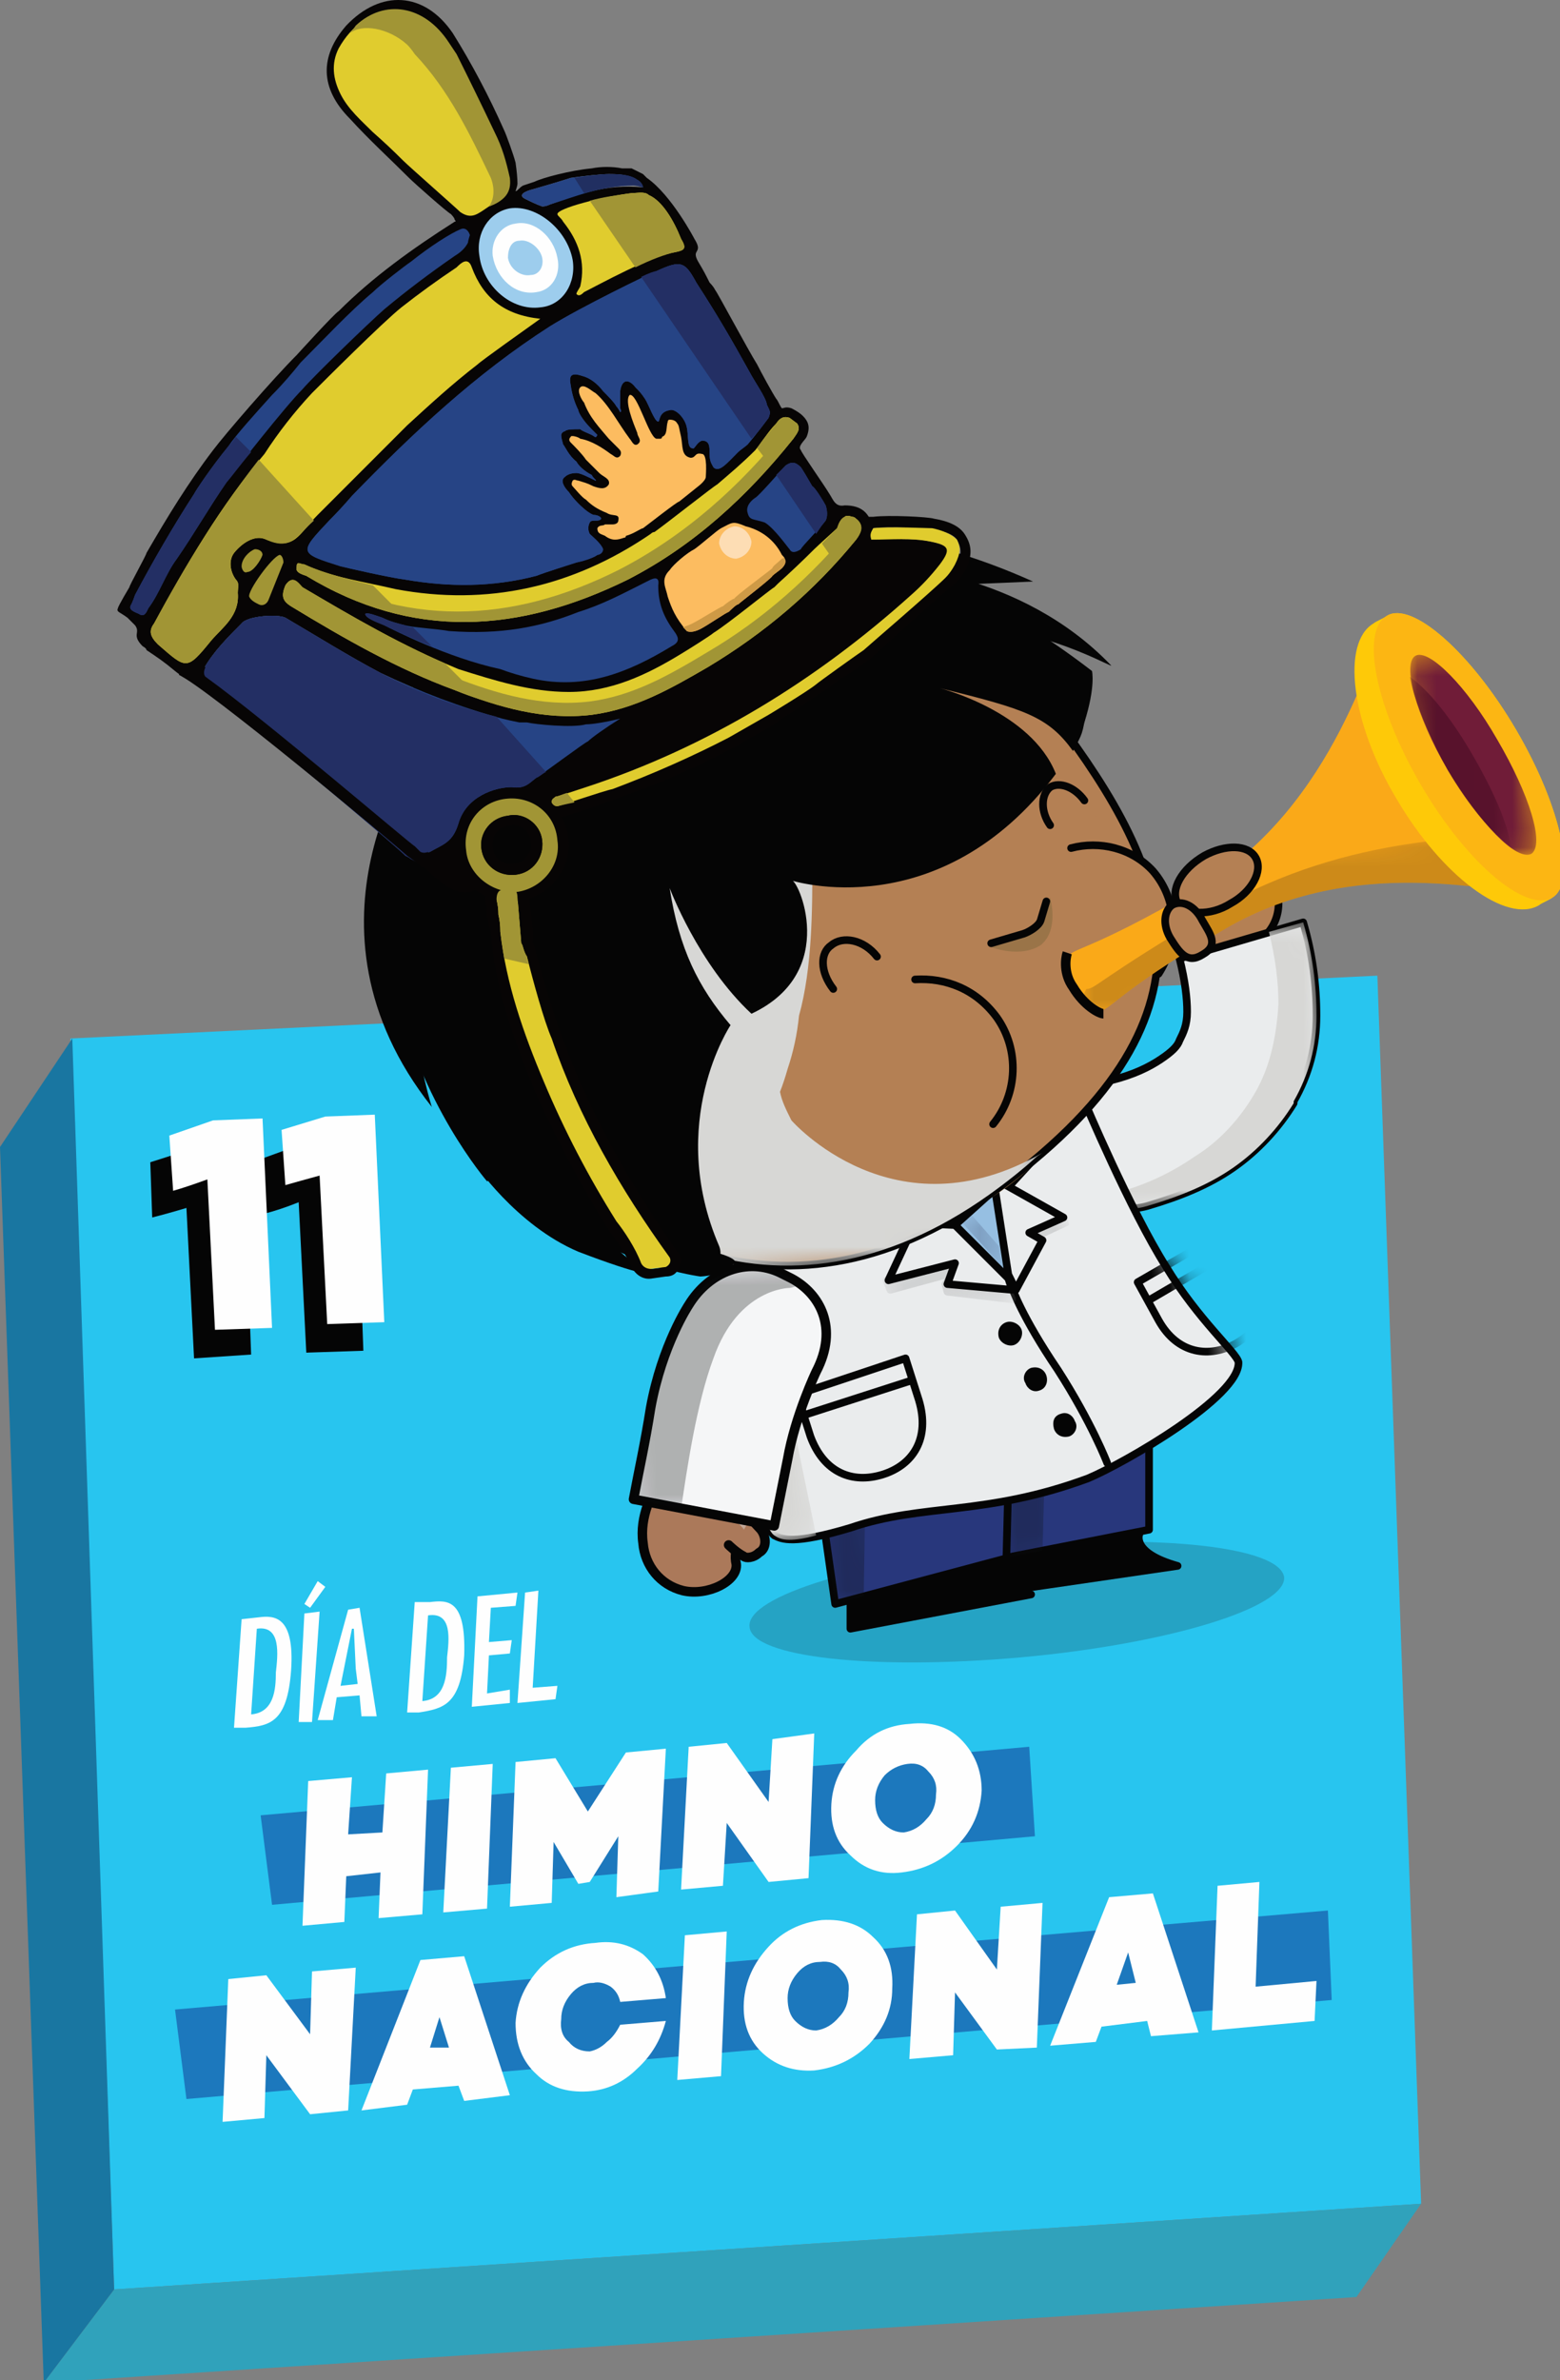 <svg width="82" height="125" viewBox="0 0 82 125" fill="none" xmlns="http://www.w3.org/2000/svg">
<rect x="0" y="0" width="82" height="125" fill="#808080" stroke="none"/>
<g clip-path="url(#clip0_239_66225)">
<path d="M6 120.243L3.7 54.543L72.4 51.243L74.7 115.743L6 120.243Z" fill="#28C5EF"/>
<path d="M2.3 125.143L6 120.243L74.7 115.743L71.3 120.643L2.3 125.143Z" fill="#30A2BB"/>
<path d="M0 60.243L3.8 54.543L6 120.243L2.3 125.143L0 60.243Z" fill="#1976A1"/>
<path opacity="0.2" d="M67.5 82.843C67.6 84.443 61.4 86.343 53.7 87.043C45.9 87.743 39.5 87.043 39.4 85.443C39.2 83.843 45.4 81.943 53.2 81.243C60.9 80.543 67.3 81.243 67.5 82.843Z" fill="#1C1C1A"/>
<path d="M63.4 50.843C63.4 50.843 66 49.743 66.6 49.043C67.5 48.043 67.4 46.443 66.3 45.543C65.3 44.543 63.7 44.643 62.7 45.643C62 46.543 61.9 47.743 62.5 48.743C62.433 48.743 62.333 48.81 62.2 48.943C62 49.143 62 49.643 62.2 49.843L63.4 50.843Z" fill="#B48054"/>
<path d="M63.4 50.843C63.4 50.843 66 49.743 66.6 49.043C67.5 48.043 67.4 46.443 66.3 45.543C65.3 44.543 63.7 44.643 62.7 45.643C62 46.543 61.9 47.743 62.5 48.743C62.433 48.743 62.333 48.81 62.2 48.943C62 49.143 62 49.643 62.2 49.843L63.4 50.843Z" stroke="#050505" stroke-width="0.4" stroke-linecap="round" stroke-linejoin="round"/>
<path d="M56.1 61.043C55.6 59.243 56.6 57.343 58.4 56.743C59.6 56.443 60.4 56.043 61 55.643C61.6 55.243 61.9 54.943 62 54.643C62.2 54.243 62.4 53.843 62.4 53.143C62.4 52.443 62.3 51.543 62 50.343L68.5 48.443C69 50.143 69.2 51.743 69.2 53.343C69.2 54.943 68.8 56.443 68 57.843C68 57.843 68 57.877 68 57.943C67.2 59.243 66.1 60.443 64.8 61.343C63.5 62.243 62 62.843 60.3 63.343C58.5 63.843 56.6 62.843 56.1 61.043Z" fill="#EAECED"/>
<path d="M56.1 61.043C55.6 59.243 56.6 57.343 58.4 56.743C59.6 56.443 60.4 56.043 61 55.643C61.6 55.243 61.9 54.943 62 54.643C62.2 54.243 62.4 53.843 62.4 53.143C62.4 52.443 62.3 51.543 62 50.343L68.5 48.443C69 50.143 69.2 51.743 69.2 53.343C69.2 54.943 68.8 56.443 68 57.843C68 57.843 68 57.877 68 57.943C67.2 59.243 66.1 60.443 64.8 61.343C63.5 62.243 62 62.843 60.3 63.343C58.5 63.843 56.6 62.843 56.1 61.043Z" stroke="#050505" stroke-width="0.4" stroke-linecap="round" stroke-linejoin="round"/>
<g style="mix-blend-mode:multiply">
<mask id="mask0_239_66225" style="mask-type:luminance" maskUnits="userSpaceOnUse" x="56" y="48" width="15" height="16">
<path d="M57.59 63.643L70.12 62.493L68.83 48.443L56.3 49.603L57.59 63.643Z" fill="white"/>
</mask>
<g mask="url(#mask0_239_66225)">
<path d="M58.3 62.743C60 62.343 61.5 61.643 62.8 60.743C64.1 59.943 65.2 58.743 66 57.343C66.8 55.943 67.1 54.343 67.2 52.743C67.2 51.543 67.033 50.277 66.7 48.943L68.5 48.443C69 50.143 69.2 51.743 69.2 53.343C69.2 54.943 68.8 56.443 68 57.843C68 57.843 68 57.877 68 57.943C67.2 59.243 66.1 60.443 64.8 61.343C63.5 62.243 62 62.843 60.3 63.343C59.3 63.643 58.3 63.443 57.5 62.943C57.767 62.877 58.033 62.81 58.3 62.743Z" fill="#D7D7D5"/>
</g>
</g>
<path d="M59.9 80.543C59.9 80.543 59.4 81.543 61.9 82.243L52.3 83.643V81.543L59.9 80.543Z" fill="#050505"/>
<path d="M59.9 80.543C59.9 80.543 59.4 81.543 61.9 82.243L52.3 83.643V81.543L59.9 80.543Z" stroke="#050505" stroke-width="0.4" stroke-linecap="round" stroke-linejoin="round"/>
<path d="M60.4 72.743V80.343L51.7 82.043L50.3 74.743" fill="#28377C"/>
<path d="M60.4 72.743V80.343L51.7 82.043L50.3 74.743" stroke="#050505" stroke-width="0.4" stroke-linecap="round" stroke-linejoin="round"/>
<g opacity="0.3">
<mask id="mask1_239_66225" style="mask-type:luminance" maskUnits="userSpaceOnUse" x="52" y="74" width="4" height="8">
<path d="M52.69 81.883L55.71 81.603L55.02 74.083L52 74.363L52.69 81.883Z" fill="white"/>
</mask>
<g mask="url(#mask1_239_66225)">
<path d="M55 74.043L54.8 81.443L52.7 81.843V74.743L55 74.043Z" fill="#0C0E10"/>
</g>
</g>
<path d="M52.6 81.943C52.6 81.943 52.1 83.243 54.2 83.743L44.7 85.543V83.343L52.6 81.943Z" fill="#050505"/>
<path d="M52.6 81.943C52.6 81.943 52.1 83.243 54.2 83.743L44.7 85.543V83.343L52.6 81.943Z" stroke="#050505" stroke-width="0.4" stroke-linecap="round" stroke-linejoin="round"/>
<path d="M53.1 73.943L52.9 81.843L43.9 84.243L42.8 76.543" fill="#28377C"/>
<path d="M53.1 73.943L52.9 81.843L43.9 84.243L42.8 76.543" stroke="#050505" stroke-width="0.4" stroke-linecap="round" stroke-linejoin="round"/>
<g opacity="0.3">
<mask id="mask2_239_66225" style="mask-type:luminance" maskUnits="userSpaceOnUse" x="43" y="77" width="4" height="8">
<path d="M43.6 84.213L46.09 83.993L45.5 77.613L43.01 77.843L43.6 84.213Z" fill="white"/>
</mask>
<g mask="url(#mask2_239_66225)">
<path d="M43.1 79.043V78.043L45.5 77.643L45.4 83.843L43.9 84.243L43.1 79.043Z" fill="#0C0E10"/>
</g>
</g>
<path d="M50.8 64.743L54.2 61.043L57 57.843C57 57.843 59.4 63.543 61.3 66.543C63 69.343 65 71.043 65.1 71.543C65.2 73.343 59.1 76.843 57.2 77.643C51.8 79.643 48.5 78.943 44.7 80.243C41.7 81.143 41.1 80.843 40.7 80.643C39.4 79.743 37.4 64.543 37.4 64.543L44.9 63.743L50.8 64.743Z" fill="#EAECED"/>
<path d="M50.8 64.743L54.2 61.043L57 57.843C57 57.843 59.4 63.543 61.3 66.543C63 69.343 65 71.043 65.1 71.543C65.2 73.343 59.1 76.843 57.2 77.643C51.8 79.643 48.5 78.943 44.7 80.243C41.7 81.143 41.1 80.843 40.7 80.643C39.4 79.743 37.4 64.543 37.4 64.543L44.9 63.743L50.8 64.743Z" stroke="#050505" stroke-width="0.4" stroke-linecap="round" stroke-linejoin="round"/>
<path d="M48.3 73.543C48.9 75.543 48 76.943 46.4 77.443C44.8 77.943 43.3 77.343 42.6 75.443L41.9 73.243L47.6 71.343L48.3 73.543Z" stroke="#050505" stroke-width="0.4" stroke-linecap="round" stroke-linejoin="round"/>
<path d="M48.1 72.443L42.2 74.343L48.1 72.443Z" fill="#E3272C"/>
<path d="M48.1 72.443L42.2 74.343" stroke="#050505" stroke-width="0.4"/>
<path d="M52.5 70.243C52.6 70.543 53 70.743 53.3 70.643C53.6 70.543 53.8 70.143 53.7 69.843C53.6 69.543 53.2 69.343 52.9 69.443C52.6 69.543 52.4 69.843 52.5 70.243Z" fill="#050505"/>
<path d="M53.9 72.643C54 72.943 54.3 73.143 54.6 73.043C55 72.943 55.1 72.543 55 72.243C54.9 71.943 54.6 71.743 54.2 71.843C53.9 71.943 53.7 72.343 53.9 72.643Z" fill="#050505"/>
<path d="M55.4 75.043C55.5 75.343 55.8 75.543 56.2 75.443C56.5 75.343 56.7 74.943 56.5 74.643C56.4 74.343 56.1 74.143 55.8 74.243C55.4 74.343 55.3 74.643 55.4 75.043Z" fill="#050505"/>
<g style="mix-blend-mode:multiply">
<mask id="mask3_239_66225" style="mask-type:luminance" maskUnits="userSpaceOnUse" x="37" y="64" width="6" height="18">
<path d="M38.97 81.123L42.93 80.753L41.4 64.163L37.45 64.533L38.97 81.123Z" fill="white"/>
</mask>
<g mask="url(#mask3_239_66225)">
<path d="M40.7 80.643C39.5 79.843 37.8 67.043 37.5 64.843L37.4 64.543L39.6 64.643L42.9 80.643C41.4 81.043 41 80.843 40.7 80.643Z" fill="#D7D7D5"/>
</g>
</g>
<path d="M53.2 67.643C53.2 67.643 53.7 69.143 55.6 71.943C57.4 74.743 58.2 76.843 58.2 76.843" fill="#FEFEFE"/>
<path d="M53.2 67.643C53.2 67.643 53.7 69.143 55.6 71.943C57.4 74.743 58.2 76.843 58.2 76.843" stroke="#050505" stroke-width="0.4" stroke-linecap="round" stroke-linejoin="round"/>
<path d="M52.8 67.343L53.3 67.043L52.5 62.343L49.3 64.843L52.8 67.343Z" fill="#96BFE2"/>
<g opacity="0.4">
<mask id="mask4_239_66225" style="mask-type:luminance" maskUnits="userSpaceOnUse" x="46" y="65" width="8" height="5">
<path d="M46.59 69.083L53.42 68.453L53.15 65.533L46.32 66.163L46.59 69.083Z" fill="white"/>
</mask>
<g mask="url(#mask4_239_66225)">
<path d="M46.6 67.243L46.8 67.743L50.1 66.843L49.7 67.443L49.8 67.843L53.2 68.243L52.8 67.343L50.6 65.943L46.6 67.243Z" fill="#ACACAD"/>
<path d="M46.6 67.243L46.8 67.743L50.1 66.843L49.7 67.443L49.8 67.843L53.2 68.243L52.8 67.343L50.6 65.943L46.6 67.243Z" stroke="#ACACAD" stroke-width="0.4" stroke-linejoin="round"/>
</g>
</g>
<g opacity="0.4">
<mask id="mask5_239_66225" style="mask-type:luminance" maskUnits="userSpaceOnUse" x="53" y="63" width="4" height="5">
<path d="M53.38 67.593L56.45 67.313L56.13 63.863L53.06 64.143L53.38 67.593Z" fill="white"/>
</mask>
<g mask="url(#mask5_239_66225)">
<path d="M54.1 64.743V65.443L53.4 67.643L54.7 65.043L56.2 64.343L56.1 63.843L54.1 64.743Z" fill="#ACACAD"/>
</g>
</g>
<path d="M52.7 62.143L55.9 63.943L54.1 64.743L54.8 65.143L53.4 67.743L53 66.943L52.3 62.443L52.7 62.143Z" fill="#EAECED"/>
<path d="M52.7 62.143L55.9 63.943L54.1 64.743L54.8 65.143L53.4 67.743L53 66.943L52.3 62.443L52.7 62.143Z" stroke="#050505" stroke-width="0.4" stroke-linecap="round" stroke-linejoin="round"/>
<path d="M48.1 64.243L46.7 67.243L50.2 66.343L49.8 67.443L53.2 67.743L53 67.143L50.2 64.343L48.1 64.243Z" fill="#EAECED"/>
<path d="M48.1 64.243L46.7 67.243L50.2 66.343L49.8 67.443L53.2 67.743L53 67.143L50.2 64.343L48.1 64.243Z" stroke="#050505" stroke-width="0.4" stroke-linecap="round" stroke-linejoin="round"/>
<mask id="mask6_239_66225" style="mask-type:luminance" maskUnits="userSpaceOnUse" x="56" y="64" width="10" height="10">
<path d="M56.25 67.323L60.49 73.493L65.11 71.343L60.06 64.503L56.25 67.323Z" fill="white"/>
</mask>
<g mask="url(#mask6_239_66225)">
<path d="M66.1 66.343C67.1 68.143 66.5 69.643 65 70.543C63.6 71.343 61.9 71.143 60.9 69.343L59.8 67.343L65 64.343L66.1 66.343Z" stroke="#050505" stroke-width="0.4" stroke-linecap="round" stroke-linejoin="round"/>
<path d="M65.6 65.243L60.3 68.343L65.6 65.243Z" fill="#E3272C"/>
<path d="M65.6 65.243L60.3 68.343" stroke="#050505" stroke-width="0.4"/>
</g>
<g opacity="0.5">
<mask id="mask7_239_66225" style="mask-type:luminance" maskUnits="userSpaceOnUse" x="50" y="63" width="3" height="4">
<path d="M50.78 66.683L52.7 66.503L52.44 63.703L50.52 63.883L50.78 66.683Z" fill="white"/>
</mask>
<g mask="url(#mask7_239_66225)">
<path d="M51.1 63.843L50.6 64.243L52.7 66.543L52.5 65.443L51.1 63.843Z" fill="#6983A5"/>
</g>
</g>
<path d="M34.7 77.743C34.3 78.343 33.6 79.643 33.8 81.043C33.9 82.243 34.7 83.243 35.9 83.543C37.2 83.843 38.8 83.043 38.7 82.143C38.6 81.743 38.7 81.343 38.8 80.843C38.9 80.343 39.2 79.543 39.2 79.343C39.4 78.543 39.4 76.843 37.8 76.443C35.8 75.943 34.7 77.743 34.7 77.743Z" fill="#AB795A"/>
<path d="M34.7 77.743C34.3 78.343 33.6 79.643 33.8 81.043C33.9 82.243 34.7 83.243 35.9 83.543C37.2 83.843 38.8 83.043 38.7 82.143C38.6 81.743 38.7 81.343 38.8 80.843C38.9 80.343 39.2 79.543 39.2 79.343C39.4 78.543 39.4 76.843 37.8 76.443C35.8 75.943 34.7 77.743 34.7 77.743Z" stroke="#050505" stroke-width="0.5" stroke-linecap="round" stroke-linejoin="round"/>
<path d="M38.7 78.943L40 80.343C40.3 80.743 40.3 81.343 39.9 81.543C39.6 81.843 39.2 81.843 39.1 81.743C38.7 81.543 38.3 81.143 38.3 81.143" fill="#AB795A"/>
<path d="M38.7 78.943L40 80.343C40.3 80.743 40.3 81.343 39.9 81.543C39.6 81.843 39.2 81.843 39.1 81.743C38.7 81.543 38.3 81.143 38.3 81.143" stroke="#050505" stroke-width="0.5" stroke-linecap="round" stroke-linejoin="round"/>
<g style="mix-blend-mode:multiply">
<mask id="mask8_239_66225" style="mask-type:luminance" maskUnits="userSpaceOnUse" x="33" y="76" width="7" height="5">
<path d="M34.02 80.773L39.75 80.243L39.36 76.013L33.63 76.533L34.02 80.773Z" fill="white"/>
</mask>
<g mask="url(#mask8_239_66225)">
<path d="M33.8 78.843C33.8 78.843 35.4 78.043 37.1 78.943C38.9 79.843 39.1 80.343 39.1 80.343C39.1 80.343 40.2 78.743 39.2 77.543C38.2 76.343 36.4 75.743 35.6 76.743C34.8 77.743 33.8 78.843 33.8 78.843Z" fill="#DFDFDF"/>
</g>
</g>
<path d="M33.3 78.743C33.6 77.143 33.9 75.843 34.2 73.943C34.8 70.643 36.2 68.543 36.2 68.543C37.3 66.743 39.3 66.043 41 66.843L41.6 67.143C43.1 67.943 44.1 69.743 42.9 72.043C42.9 72.043 41.8 74.343 41.4 76.643C41.1 78.143 40.7 80.143 40.7 80.143L33.3 78.743Z" fill="#F5F6F7"/>
<path d="M33.3 78.743C33.6 77.143 33.9 75.843 34.2 73.943C34.8 70.643 36.2 68.543 36.2 68.543C37.3 66.743 39.3 66.043 41 66.843L41.6 67.143C43.1 67.943 44.1 69.743 42.9 72.043C42.9 72.043 41.8 74.343 41.4 76.643C41.1 78.143 40.7 80.143 40.7 80.143L33.3 78.743Z" stroke="#050505" stroke-width="0.5" stroke-linecap="round" stroke-linejoin="round"/>
<g opacity="0.3">
<mask id="mask9_239_66225" style="mask-type:luminance" maskUnits="userSpaceOnUse" x="32" y="66" width="12" height="14">
<path d="M33.37 79.483L43.1 78.583L41.97 66.273L32.24 67.163L33.37 79.483Z" fill="white"/>
</mask>
<g mask="url(#mask9_239_66225)">
<path d="M33.3 78.743C33.6 77.143 33.9 75.843 34.2 73.943C34.8 70.643 36.2 68.543 36.2 68.543C37.3 66.743 39.3 66.043 41 66.843L41.6 67.143C41.733 67.276 41.9 67.377 42.1 67.443C41.7 67.643 41.5 67.643 41.5 67.643C41.5 67.643 38.8 67.643 37.5 71.343C36.6 73.743 36.1 77.243 35.8 79.243L33.3 78.743Z" fill="#0A0C0F"/>
</g>
</g>
<path d="M50.2 64.343L54.1 60.843" stroke="#050505" stroke-width="0.4" stroke-linecap="round" stroke-linejoin="round"/>
<path d="M26.1 58.343C32.1 66.343 43.4 68.543 52.2 62.843C60.6 57.343 61.5 45.743 55.5 37.643C49.5 29.643 38.5 27.743 30.4 33.743C22.4 39.743 20.1 50.343 26.1 58.343Z" fill="#9A7448"/>
<path d="M29.3 57.443C35.1 65.143 44.6 67.543 52.2 61.943C59.8 56.243 61.3 45.343 55.5 37.643C49.8 29.943 44.8 31.443 37.2 37.143C29.6 42.843 23.5 49.743 29.3 57.443Z" fill="#BC8357"/>
<path d="M24.9 56.643C30.9 64.743 40.9 70.643 52 62.743C65 53.443 61.5 45.743 55.5 37.743C49.5 29.643 38.1 28.043 30 34.043C22 40.043 18.9 48.643 24.9 56.643Z" fill="#B48054"/>
<path d="M24.9 56.643C30.9 64.743 40.9 70.643 52 62.743C65 53.443 61.5 45.743 55.5 37.743C49.5 29.643 38.1 28.043 30 34.043C22 40.043 18.9 48.643 24.9 56.643Z" stroke="#050505" stroke-width="0.4"/>
<path d="M57 42.043C57.5 42.743 57.6 43.543 57.1 43.943C56.7 44.243 55.9 43.943 55.3 43.243C54.8 42.543 54.7 41.743 55.2 41.343C55.7 41.043 56.5 41.343 57 42.043Z" fill="#050505"/>
<path d="M44 51.743C44.6 52.443 45.4 52.743 45.8 52.343C46.3 52.043 46.2 51.143 45.7 50.443C45.2 49.743 44.4 49.443 43.9 49.843C43.4 50.143 43.5 51.043 44 51.743Z" fill="#050505"/>
<path d="M43.8 50.743C43.9 50.843 44.1 50.943 44.2 50.843C44.3 50.743 44.3 50.643 44.2 50.543C44.1 50.343 43.9 50.343 43.8 50.343C43.7 50.443 43.7 50.643 43.8 50.743Z" fill="#FEFEFE"/>
<path d="M57 42.043C57.5 42.743 57.6 43.543 57.1 43.943C56.7 44.243 55.9 43.943 55.3 43.243C54.8 42.543 54.7 41.743 55.2 41.343C55.7 41.043 56.5 41.343 57 42.043Z" fill="#050505"/>
<path d="M55.3 42.143C55.4 42.343 55.5 42.343 55.6 42.243C55.7 42.243 55.7 42.043 55.6 41.943C55.5 41.743 55.4 41.743 55.3 41.843C55.2 41.843 55.2 42.043 55.3 42.143Z" fill="#FEFEFE"/>
<path d="M44 51.743C44.6 52.443 45.4 52.743 45.8 52.343C46.3 52.043 46.2 51.143 45.7 50.443C45.2 49.743 44.4 49.443 43.9 49.843C43.4 50.143 43.5 51.043 44 51.743Z" fill="#B48054"/>
<path d="M44 51.743C44.6 52.443 45.4 52.743 45.8 52.343C46.3 52.043 46.2 51.143 45.7 50.443C45.2 49.743 44.4 49.443 43.9 49.843C43.4 50.143 43.5 51.043 44 51.743Z" stroke="#B48054" stroke-width="0.4"/>
<path d="M43.8 50.743C43.9 50.843 44.1 50.943 44.2 50.843C44.3 50.743 44.3 50.643 44.2 50.543C44.1 50.343 43.9 50.343 43.8 50.343C43.7 50.443 43.7 50.643 43.8 50.743Z" fill="#B48054"/>
<path d="M43.8 50.743C43.9 50.843 44.1 50.943 44.2 50.843C44.3 50.743 44.3 50.643 44.2 50.543C44.1 50.343 43.9 50.343 43.8 50.343C43.7 50.443 43.7 50.643 43.8 50.743Z" stroke="#B48054" stroke-width="0.4"/>
<path d="M57 42.043C57.5 42.743 57.6 43.543 57.1 43.943C56.7 44.243 55.9 43.943 55.3 43.243C54.8 42.543 54.7 41.743 55.2 41.343C55.7 41.043 56.5 41.343 57 42.043Z" fill="#B48054"/>
<path d="M57 42.043C57.5 42.743 57.6 43.543 57.1 43.943C56.7 44.243 55.9 43.943 55.3 43.243C54.8 42.543 54.7 41.743 55.2 41.343C55.7 41.043 56.5 41.343 57 42.043Z" stroke="#B48054" stroke-width="0.4"/>
<path d="M55.3 42.143C55.4 42.343 55.5 42.343 55.6 42.243C55.7 42.243 55.7 42.043 55.6 41.943C55.5 41.743 55.4 41.743 55.3 41.843C55.2 41.843 55.2 42.043 55.3 42.143Z" fill="#B48054"/>
<path d="M55.3 42.143C55.4 42.343 55.5 42.343 55.6 42.243C55.7 42.243 55.7 42.043 55.6 41.943C55.5 41.743 55.4 41.743 55.3 41.843C55.2 41.843 55.2 42.043 55.3 42.143Z" stroke="#B48054" stroke-width="0.4"/>
<path d="M46.1 50.243C45.4 49.343 44.3 49.143 43.7 49.643C43.1 50.043 43.1 51.043 43.8 51.943" fill="#B48054"/>
<path d="M46.1 50.243C45.4 49.343 44.3 49.143 43.7 49.643C43.1 50.043 43.1 51.043 43.8 51.943" stroke="#050505" stroke-width="0.4" stroke-linecap="round" stroke-linejoin="round"/>
<path d="M55.2 43.343C54.7 42.643 54.7 41.743 55.2 41.343C55.7 41.043 56.5 41.343 57 42.043" fill="#B48054"/>
<path d="M55.2 43.343C54.7 42.643 54.7 41.743 55.2 41.343C55.7 41.043 56.5 41.343 57 42.043" stroke="#050505" stroke-width="0.4" stroke-linecap="round" stroke-linejoin="round"/>
<g style="mix-blend-mode:multiply">
<mask id="mask10_239_66225" style="mask-type:luminance" maskUnits="userSpaceOnUse" x="20" y="29" width="36" height="40">
<path d="M23.58 68.183L55.21 65.273L51.94 29.673L20.3 32.583L23.58 68.183Z" fill="white"/>
</mask>
<g mask="url(#mask10_239_66225)">
<path d="M41.6 58.843C41.3 58.243 41.1 57.843 41 57.343C41.133 57.01 41.267 56.61 41.4 56.143C41.7 55.243 41.9 54.343 42 53.343C42.7 50.843 42.7 47.643 42.7 45.543C42.8 43.343 43.2 30.943 43.2 30.943C43.2 30.943 38.1 30.143 33.1 32.143C33.033 32.21 32.967 32.243 32.9 32.243C32.7 32.377 32.533 32.477 32.4 32.543C32.333 32.61 32.267 32.643 32.2 32.643C26.3 35.943 22.6 42.743 21.8 48.843C21.8 48.843 21.8 48.877 21.8 48.943C22 51.443 23 54.143 24.9 56.643C30.9 64.743 40.9 70.643 52 62.743C52.933 62.077 53.767 61.41 54.5 60.743C54.7 60.61 54.8 60.543 54.8 60.543C47 65.043 41.6 58.843 41.6 58.843Z" fill="#D7D7D5"/>
</g>
</g>
<path d="M25.9 58.443C25.9 58.443 22.6 58.743 27 62.443C29.3 64.343 33.8 65.343 33.8 65.343L25.9 58.443Z" fill="#201E1E"/>
<path d="M46.8 29.743C46.8 29.743 53.6 29.943 58.4 34.943C58.6 35.143 56.1 33.643 52.7 33.043" fill="#050505"/>
<path d="M22 39.243C22 39.243 15.1 48.543 22.7 58.143C22.7 58.143 20.2 50.643 22 39.243Z" fill="#050505"/>
<path d="M29.7 45.443C30 45.143 34.3 55.543 30.4 58.843C27.2 56.143 27 51.643 27 51.643C27 55.543 28.7 58.643 29.7 59.443C29 60.043 27.1 61.543 25.6 62.043C25.6 62.043 11.3 45.443 30.4 31.843C30.4 31.843 41.3 22.843 57.4 35.243C57.4 35.243 57.6 36.043 57 37.943C56.5 39.343 50.4 32.643 49.5 33.843" fill="#050505"/>
<path d="M32.6 30.543C34.6 29.443 42.3 25.143 54.3 30.543C54.3 30.543 30.7 31.643 32.6 30.543Z" fill="#050505"/>
<path d="M45.4 28.043C45.4 28.043 26.1 24.543 20.6 42.043C15.1 59.643 45.4 28.043 45.4 28.043Z" fill="#050505"/>
<path d="M24.9 61.043C24.9 61.043 27.1 64.343 30.4 65.743C33.8 67.043 34.3 66.943 34.3 66.943C34.3 66.943 32.4 66.243 29.5 62.143" fill="#050505"/>
<path d="M36.8 67.043C36.8 67.043 37.9 67.043 38.6 66.343C38.9 66.043 37.1 65.643 37.1 65.643L36.8 67.043Z" fill="#050505"/>
<path d="M36 30.443C36 30.443 43.6 23.943 57.2 35.843C57.2 35.843 57.4 35.843 57.1 37.343C56.9 38.543 56.9 38.543 56.4 39.443C55.1 37.643 53.9 37.243 49.4 36.143C49.4 36.143 54.2 37.343 55.5 40.643C49.4 48.743 41.6 46.243 41.6 46.243C41.9 46.043 44.2 51.043 39.5 53.243C36.7 50.643 35.2 46.643 35.2 46.643C35.7 49.843 36.7 51.843 38.4 53.843C37.9 54.343 36.2 54.843 35.1 55.143C35.1 55.143 22.4 39.943 36 30.443Z" fill="#050505"/>
<path d="M35.1 55.143C35.1 55.143 31 58.543 37.9 66.043L28.7 64.143C28.7 64.143 19.6 57.643 20.9 47.443C22.1 37.143 25.4 41.743 25.4 41.743L29.6 41.343L35.1 55.143Z" fill="#050505"/>
<path d="M38.4 53.843C38.4 53.843 35 58.943 37.8 65.443C38.2 66.443 36.8 67.043 36.8 67.043C36.8 67.043 32.4 66.443 30.1 64.043C27.9 61.743 31.8 53.743 31.8 53.743L38.4 53.843Z" fill="#050505"/>
<path d="M23.7 36.943C23.7 36.943 24.8 32.743 27.2 30.643C29.5 28.443 29.8 28.843 29.8 28.843C29.8 28.843 26.3 31.143 25.8 36.043" fill="#050505"/>
<path d="M20.8 41.043C20.8 41.043 22.1 38.843 19.6 38.143C19.6 38.143 21.1 37.243 21.8 37.943C21.5 36.743 21.5 34.443 24.2 32.043C24.2 32.043 23.4 34.943 25.4 34.343" fill="#050505"/>
<path d="M52.1 49.743C52.1 49.743 53.6 50.343 54.7 49.643C55.7 48.843 55.2 47.143 55.2 47.143C55.2 47.143 54.5 48.643 54 49.043C53.6 49.343 52.1 49.743 52.1 49.743Z" fill="#9A7448"/>
<path d="M55 47.343L54.7 48.343C54.6 48.643 54.1 48.943 53.8 49.043L52.1 49.543" stroke="#050505" stroke-width="0.4" stroke-linecap="round" stroke-linejoin="bevel"/>
<path d="M52.2 59.043C53.5 57.443 53.6 55.143 52.4 53.443C51.3 51.943 49.7 51.343 48.1 51.443" stroke="#050505" stroke-width="0.4" stroke-linecap="round" stroke-linejoin="bevel"/>
<path d="M60.9 51.143C62 49.443 61.9 47.243 60.6 45.743C59.5 44.543 57.8 44.143 56.3 44.543" fill="#B48054"/>
<path d="M60.9 51.143C62 49.443 61.9 47.243 60.6 45.743C59.5 44.543 57.8 44.143 56.3 44.543" stroke="#050505" stroke-width="0.4" stroke-linecap="round" stroke-linejoin="round"/>
<path d="M34.6 34.443L39.2 27.843" stroke="#050505" stroke-width="0.4"/>
<path d="M19.3 42.743L20.9 41.543L21.7 43.543L21.1 44.043L19.3 42.743Z" fill="#050505"/>
<path d="M63 46.643C70.4 42.243 72.1 33.543 72.9 33.043C74.3 32.243 76.7 34.443 79.1 38.643C81.6 42.843 82.8 45.643 80.9 46.843C79.9 47.343 71.7 44.443 64.3 48.843C58.3 52.343 58.3 53.243 57.7 53.043C57.6 53.043 56.8 52.643 56.4 51.943C56 51.243 56 50.643 56.1 50.343C56.3 49.743 57 50.143 63 46.643Z" fill="#FAA918"/>
<g style="mix-blend-mode:multiply" opacity="0.2">
<mask id="mask11_239_66225" style="mask-type:luminance" maskUnits="userSpaceOnUse" x="56" y="43" width="27" height="11">
<path d="M56.95 53.153L82.4 50.813L81.72 43.403L56.27 45.743L56.95 53.153Z" fill="white"/>
</mask>
<g mask="url(#mask11_239_66225)">
<path d="M57.7 53.043C57.6 53.043 57.2 52.743 56.9 52.343L57.1 51.943C57.6 51.943 57.7 51.443 63.8 47.843C71.2 43.543 78.1 44.243 79.1 43.643L81.6 43.543C82.1 45.143 81.9 46.143 80.9 46.843C79.9 47.343 71.7 44.443 64.3 48.843C58.3 52.343 58.3 53.243 57.7 53.043Z" fill="#180E20"/>
</g>
</g>
<path d="M72.2 32.743C72.3 32.643 72.8 32.443 72.9 32.343C74.2 31.543 77.3 34.243 79.7 38.343C82.1 42.443 82.9 46.343 81.6 47.143C81.5 47.243 81 47.443 80.9 47.543C79.2 48.543 75.8 46.043 73.4 41.943C71 37.943 70.5 33.743 72.2 32.743Z" fill="#FEC908"/>
<path d="M74.7 41.243C77.1 45.343 80.2 47.943 81.6 47.143C82.9 46.343 82.1 42.443 79.7 38.343C77.3 34.243 74.2 31.543 72.9 32.343C71.5 33.143 72.3 37.143 74.7 41.243Z" fill="#FCB613"/>
<g opacity="0.9">
<mask id="mask12_239_66225" style="mask-type:luminance" maskUnits="userSpaceOnUse" x="74" y="33" width="7" height="13">
<path d="M75.04 45.343L80.81 44.813L79.81 33.923L74.04 34.453L75.04 45.343Z" fill="white"/>
</mask>
<g mask="url(#mask12_239_66225)">
<path d="M76.1 40.443C77.8 43.243 79.7 45.243 80.5 44.843C81.2 44.343 80.4 41.743 78.7 38.843C77.1 36.043 75.1 34.043 74.4 34.443C73.7 34.843 74.4 37.543 76.1 40.443Z" fill="#600B3C"/>
</g>
</g>
<g opacity="0.7">
<mask id="mask13_239_66225" style="mask-type:luminance" maskUnits="userSpaceOnUse" x="74" y="35" width="6" height="10">
<path d="M75 44.883L79.38 44.483L78.52 35.123L74.14 35.523L75 44.883Z" fill="white"/>
</mask>
<g mask="url(#mask13_239_66225)">
<path d="M76.1 40.443C75 38.443 74.3 36.643 74.1 35.543C75.1 36.243 76.3 37.743 77.4 39.643C78.5 41.543 79.3 43.343 79.4 44.443C78.5 43.843 77.2 42.343 76.1 40.443Z" fill="#4E0E26"/>
</g>
</g>
<path d="M61.9 47.443C62.3 48.043 63.6 48.143 64.7 47.443C65.8 46.843 66.4 45.743 66 45.043C65.6 44.343 64.4 44.343 63.3 44.943C62.1 45.643 61.5 46.743 61.9 47.443Z" fill="#B48054"/>
<path d="M61.9 47.443C62.3 48.043 63.6 48.143 64.7 47.443C65.8 46.843 66.4 45.743 66 45.043C65.6 44.343 64.4 44.343 63.3 44.943C62.1 45.643 61.5 46.743 61.9 47.443Z" stroke="#050505" stroke-width="0.4"/>
<path d="M61.5 49.243C62 50.043 62.4 50.643 63.2 50.143C64.1 49.643 63.6 49.043 63.2 48.343C62.8 47.543 62.1 47.243 61.6 47.543C61.2 47.843 61.1 48.543 61.5 49.243Z" fill="#B48054"/>
<path d="M61.5 49.243C62 50.043 62.4 50.643 63.2 50.143C64.1 49.643 63.6 49.043 63.2 48.343C62.8 47.543 62.1 47.243 61.6 47.543C61.2 47.843 61.1 48.543 61.5 49.243Z" stroke="#050505" stroke-width="0.4" stroke-linecap="round" stroke-linejoin="round"/>
<path d="M58 53.243C57.8 53.243 57 52.843 56.4 51.843C55.9 51.143 56 50.343 56.1 50.043" stroke="#050505" stroke-width="0.5"/>
<path fill-rule="evenodd" clip-rule="evenodd" d="M26.6 46.143C26.666 46.077 26.7 46.043 26.7 46.043C27.4 46.043 27.8 46.443 27.8 47.043C27.867 47.643 27.933 48.21 28 48.743C28 49.01 28 49.243 28 49.443C28 49.51 28.033 49.61 28.1 49.743L28.2 50.143C28.8 52.276 29.233 53.677 29.5 54.343C30.9 58.243 33 62.043 35.6 65.743C35.8 65.943 35.9 66.243 35.7 66.543C35.6 66.843 35.4 67.043 35 67.043L34.3 67.143C33.8 67.243 33.4 66.943 33.2 66.543C32.9 65.943 32.5 65.243 32.1 64.743C32.033 64.677 31.967 64.577 31.9 64.443C30.4 62.043 29.1 59.543 28 57.043C27 54.543 26 51.843 25.8 48.943L25.7 48.643C25.7 48.443 25.666 48.276 25.6 48.143V47.943C25.6 47.743 25.567 47.51 25.5 47.243C25.5 46.743 25.7 46.343 26.2 46.143C26.267 46.143 26.333 46.143 26.4 46.143C26.467 46.143 26.5 46.143 26.5 46.143H26.6ZM26.6 46.743C26.533 46.743 26.5 46.743 26.5 46.743C26.2 46.743 26.1 46.943 26.2 47.243C26.2 47.51 26.233 47.776 26.3 48.043C26.3 48.31 26.333 48.61 26.4 48.943C26.6 51.643 27.6 54.243 28.6 56.843C29.666 59.377 30.967 61.81 32.5 64.143C32.8 64.643 33.4 65.543 33.8 66.343C33.9 66.543 34.1 66.643 34.3 66.643L35 66.543C35.3 66.543 35.4 66.243 35.2 66.043C32.6 62.543 30.5 58.643 29 54.543C28.7 53.643 28.1 51.443 27.7 50.243C27.6 49.943 27.5 49.643 27.5 49.543C27.433 48.743 27.367 47.943 27.3 47.143C27.3 46.743 27.1 46.643 26.8 46.643C26.8 46.643 26.767 46.643 26.7 46.643C26.633 46.643 26.6 46.676 26.6 46.743Z" fill="#070505"/>
<path d="M26.1 47.243C26.1 46.943 26.2 46.743 26.4 46.743C26.4 46.743 26.433 46.71 26.5 46.643C26.567 46.643 26.6 46.643 26.6 46.643C26.666 46.643 26.733 46.643 26.8 46.643C27 46.643 27.2 46.743 27.2 47.143C27.267 47.943 27.333 48.743 27.4 49.543C27.5 49.643 27.5 49.943 27.7 50.243C28 51.443 28.6 53.643 29 54.543C30.4 58.643 32.6 62.443 35.2 66.043C35.3 66.243 35.2 66.443 35 66.543L34.2 66.643C34 66.643 33.8 66.543 33.7 66.343C33.4 65.543 32.8 64.643 32.4 64.143C30.933 61.81 29.666 59.377 28.6 56.843C27.5 54.243 26.6 51.643 26.3 48.943C26.3 48.61 26.267 48.31 26.2 48.043C26.2 47.776 26.166 47.51 26.1 47.243Z" fill="#E0CC2E"/>
<path d="M23.5 10.743C23.8 10.843 24 10.943 24.2 11.143C24.8 11.543 25.3 11.543 25.7 10.843C24.8 10.943 24.2 10.743 23.6 10.143C22.8 9.343 22 8.743 21.2 7.943C20.3 7.043 19.3 6.143 18.5 4.943C17.8 3.843 18 2.743 19 1.843C19.6 1.443 20.2 1.543 21.2 2.443C21.4 2.577 21.567 2.743 21.7 2.943C23.4 4.843 24.6 7.143 25.7 9.443C25.9 9.943 25.8 10.343 25.7 10.843C26.5 10.643 26.7 10.243 26.6 9.343C26.5 8.543 26.3 7.743 25.9 6.943C25.233 5.61 24.533 4.277 23.8 2.943C23.733 2.743 23.633 2.543 23.5 2.343C21.9 -0.057 19.2 0.043 17.8 2.543C17.4 3.343 17.5 4.143 17.9 4.943C18.3 5.743 19 6.343 19.6 6.943C20.467 7.81 21.333 8.643 22.2 9.443C22.5 9.743 22.9 9.943 22.8 10.443C22.867 10.51 22.933 10.576 23 10.643C23.1 10.343 23.1 10.343 23.5 10.643V10.743Z" fill="#A19535"/>
<path d="M27.2 46.843C27.133 46.843 27.1 46.843 27.1 46.843L29.2 45.343C28.8 46.143 28.1 46.743 27.2 46.843Z" fill="#070505"/>
<path d="M6.7 31.443C6.767 31.377 6.8 31.31 6.8 31.243C6.733 31.31 6.7 31.377 6.7 31.443Z" fill="#262E59"/>
<path fill-rule="evenodd" clip-rule="evenodd" d="M30.1 13.643C30.3 14.843 29.6 16.043 28.4 16.143C26.9 16.343 25.4 15.043 25.2 13.443C25 12.243 25.7 11.143 26.8 10.943C28.2 10.743 29.8 12.043 30.1 13.643ZM35.5 13.243C34.7 13.443 32.5 14.343 32.2 14.543C31.733 14.81 31.233 15.077 30.7 15.343C30.6 15.443 30.5 15.643 30.3 15.443C30.2 15.343 30.4 15.143 30.5 15.043C30.8 13.543 30.3 12.343 29.3 11.243C29.7 10.943 30.1 10.843 30.5 10.743C33.1 9.743 34.7 10.243 35.8 12.543C36.1 13.043 36 13.143 35.5 13.243ZM39.2 23.343C39.067 23.477 38.934 23.61 38.8 23.743C38 24.443 37.9 24.443 37.5 23.443C37.3 23.143 37.2 22.643 36.8 22.643C36.3 22.743 36.2 22.343 35.9 22.043C35.6 21.643 35.3 20.843 34.9 21.043C34 21.443 33.8 20.743 33.4 20.343C33 19.943 32.7 19.843 32.6 20.543C32.5 20.743 32.5 20.843 32.3 20.943C31.7 20.543 31.3 19.943 30.6 19.743C30 19.543 29.9 19.743 30 20.243C30.1 20.743 30.3 21.343 30.5 21.943C30.6 22.243 30.6 22.443 30.2 22.543C29.2 22.643 29.2 22.743 29.7 23.543C29.9 23.843 30.1 24.043 30.3 24.243C30.4 24.543 30.5 24.743 30.1 24.743C28.8 24.843 29.6 25.543 29.9 25.843C30.3 26.443 31 26.943 30.6 27.843C30.667 27.91 30.733 27.977 30.8 28.043C30.867 28.11 30.9 28.177 30.9 28.243C31.3 28.343 31.6 28.443 31.7 28.843C31.7 29.143 31.2 29.143 30.9 29.343C30.8 29.443 30.6 29.443 30.4 29.543C30.3 29.543 28.6 30.143 28 30.243C26 30.743 23.9 30.843 21.8 30.543C20.9 30.343 18.3 29.843 17.9 29.743C15.7 29.043 15.7 29.043 17.3 27.343C17.7 26.943 18.1 26.51 18.5 26.043C21.7 22.743 25 19.643 28.9 17.143C30.5 16.143 34.2 14.343 34.5 14.243C35.8 13.643 36 13.743 36.6 14.843C37.6 16.543 38.5 18.343 39.6 20.043C40.5 21.343 40.3 22.343 39.2 23.343ZM41.7 23.043C39.3 26.043 36.5 28.643 33 30.443C27.3 33.243 21.7 33.643 16.1 30.243C15.8 30.143 15.5 30.043 15.6 29.743C15.6 29.443 15.8 29.643 16 29.643C17.5 30.343 19.1 30.543 20.8 30.943C25.6 31.843 30.1 30.843 34.2 28.043C34.2 27.743 34 27.743 33.8 27.743C33.733 27.743 33.7 27.743 33.7 27.743C33.5 28.01 33.233 28.143 32.9 28.143C32.9 28.21 32.867 28.243 32.8 28.243C32.6 28.377 32.4 28.377 32.2 28.243C32 28.143 31.6 28.143 31.4 27.743C31.6 27.677 31.733 27.643 31.8 27.643C32.1 27.543 32.5 27.643 32.5 27.343C32.6 26.943 32.1 27.043 31.9 26.943C31.3 26.643 30.6 26.243 30.2 25.443C30.6 25.443 30.9 25.543 31.2 25.543C31.4 25.543 31.8 25.743 32 25.443C32.1 25.143 31.7 25.043 31.5 24.843C31 24.343 30.4 23.943 30.2 23.143C31 23.243 31.6 23.443 32.1 23.843C32.3 23.943 32.4 24.143 32.6 23.943C32.7 23.743 32.6 23.643 32.5 23.543C32.3 23.343 32.133 23.177 32 23.043C31.4 22.243 30.7 21.643 30.6 20.543C30.9 20.443 31.1 20.643 31.3 20.743C32.1 21.343 32.5 22.243 33.1 23.043C33.2 23.143 33.3 23.443 33.5 23.343C33.8 23.143 33.5 22.943 33.5 22.743C33.3 22.243 33 21.743 33.2 21.143C33.7 21.443 33.9 21.943 34.2 22.343C34.4 22.643 34.5 23.243 34.9 23.143C35.3 23.043 35 22.543 35.1 22.143C35.1 22.143 35.1 22.143 35.2 22.043C35.9 22.643 36 23.543 36.3 24.343C36.7 24.343 36.6 23.743 36.9 23.843C37.1 24.643 37.1 24.643 36.8 25.343C36.733 25.41 36.7 25.477 36.7 25.543H36.6C36.667 25.743 36.8 25.877 37 25.943C37.867 25.143 38.767 24.377 39.7 23.643C40.1 23.177 40.467 22.71 40.8 22.243C41.1 21.943 41.4 21.743 41.7 22.143C42.1 22.443 41.9 22.743 41.7 23.043ZM15 30.743C15.4 30.143 15.7 30.643 15.9 30.843C18.6 32.443 21.2 33.943 24.1 35.143C26 35.743 27.9 36.343 29.9 36.343C32.7 36.343 35 34.843 37.2 33.443C36.9 33.043 36.4 33.543 36.1 33.143C34.6 31.443 34.7 30.143 36.5 28.843C36.8 28.643 37.1 28.343 37.4 28.143C38 27.543 38.6 27.543 39.3 27.743C40.1 27.943 40.7 28.41 41.1 29.143C41.3 29.343 41.4 29.543 41.1 29.843C41.033 29.977 40.934 30.043 40.8 30.043C40.733 30.11 40.667 30.177 40.6 30.243C40.533 30.31 40.467 30.377 40.4 30.443C40.4 30.577 40.3 30.643 40.1 30.643C40.167 30.843 40.2 31.043 40.2 31.243C40.4 31.11 40.567 30.977 40.7 30.843C40.767 30.777 40.833 30.71 40.9 30.643C41.567 30.043 42.2 29.443 42.8 28.843C43.2 28.443 43.5 27.943 44 27.743C44.1 27.343 44.3 26.943 44.8 27.143C45.4 27.443 45.3 27.843 45 28.343C42.8 31.043 40.2 33.243 37.2 35.043C35.3 36.143 33.4 37.243 31.1 37.543C28.6 37.843 26.2 37.143 23.9 36.243C20.9 35.143 18.1 33.543 15.3 31.843C14.8 31.543 14.8 31.243 15 30.743ZM42.5 28.443C42.433 28.443 42.367 28.477 42.3 28.543C41.9 29.143 41.5 29.243 41.3 28.343C41.3 28.343 41.267 28.31 41.2 28.243C41.2 28.177 41.167 28.11 41.1 28.043C41.033 27.977 40.967 27.943 40.9 27.943C40.833 27.877 40.767 27.81 40.7 27.743C40.2 27.443 39.4 27.343 39.3 26.943C39.1 26.343 40 26.143 40.3 25.543C40.3 25.543 40.4 25.543 40.4 25.443C41.6 23.943 41.8 23.943 42.7 25.543C42.767 25.543 42.8 25.543 42.8 25.543C43.7 27.143 43.7 27.143 42.5 28.443ZM35.5 33.243C35.7 33.543 35.7 33.743 35.3 33.943C33 35.343 30.7 36.243 28 35.643C27.2 35.443 26.367 35.21 25.5 34.943C25.167 35.01 24.867 34.91 24.6 34.643C24 34.377 23.4 34.11 22.8 33.843C22.5 33.743 22.1 33.643 22.1 33.243C22.2 32.843 22.7 33.043 23 33.043C25.5 33.243 28 33.143 30.4 32.143C31.7 31.743 32.8 31.143 34 30.543C34.2 30.443 34.7 30.143 34.6 30.743C34.6 31.743 34.9 32.443 35.5 33.243ZM8.1 32.743C9.8 29.643 11.6 26.543 13.9 23.843C15.1 22.043 16.6 20.343 18.1 18.843C19.9 17.043 21.867 15.443 24 14.043C24.2 13.843 24.6 13.443 24.8 14.043C25.4 15.643 26.5 16.543 28.4 16.743C27.7 17.243 27.1 17.643 26.6 17.943C26.533 18.01 26.467 18.076 26.4 18.143C26.267 18.21 26.1 18.31 25.9 18.443C25.833 18.51 25.767 18.543 25.7 18.543C24.2 19.843 22.8 21.043 21.4 22.343C19.8 23.943 18.233 25.51 16.7 27.043C16 27.943 15.5 28.943 14 28.343C13.4 28.043 12.7 28.543 12.3 29.043C12 29.443 12.1 30.043 12.4 30.443C12.6 30.643 12.5 30.843 12.5 31.143C12.6 32.343 11.7 32.943 11.1 33.643C9.8 35.243 9.8 35.143 8.3 33.843C7.9 33.443 7.8 33.143 8.1 32.743ZM7.2 31.643C7.267 31.443 7.333 31.276 7.4 31.143C8.6 28.943 9.9 26.843 11.3 24.843C11.8 24.143 14.4 20.943 14.5 20.843C15 20.343 18 16.943 19.2 15.943C19.6 15.643 21.2 14.343 22 13.843C22.733 13.243 23.467 12.71 24.2 12.243C24.267 12.177 24.333 12.143 24.4 12.143C24.6 12.043 24.7 12.143 24.7 12.343C24.7 12.41 24.7 12.477 24.7 12.543C24.5 12.943 24.3 13.243 23.9 13.443C21.7 14.843 19.7 16.643 17.8 18.443C16.2 19.943 14.9 21.643 13.4 23.243C11.9 25.243 10.7 27.343 9.3 29.343C8.7 30.143 8.4 31.143 7.8 31.943C7.7 32.143 7.6 32.443 7.3 32.243C7.1 32.143 7 31.843 7.2 31.643ZM13.1 31.343C13 31.043 14.3 29.243 14.7 29.143C14.8 29.143 14.9 29.343 14.9 29.543C14.633 30.21 14.367 30.877 14.1 31.543C14 31.743 13.8 31.843 13.6 31.743C13.4 31.643 13.2 31.543 13.1 31.343ZM12.7 29.743C12.7 29.343 12.867 29.11 13.2 29.043C13.4 29.043 13.6 29.143 13.5 29.343C13.5 29.643 13.3 30.043 13 30.043C12.8 30.143 12.7 29.843 12.7 29.743Z" fill="#070505"/>
<path fill-rule="evenodd" clip-rule="evenodd" d="M6.2 31.943C6.2 31.843 6.8 30.843 6.8 30.843C6.8 30.743 7.7 29.143 7.7 29.043C8.8 27.143 9.9 25.343 11.2 23.643C11.8 22.843 14.3 19.943 15.6 18.643C15.6 18.643 17.6 16.443 17.8 16.343C19.6 14.543 21.7 13.043 23.9 11.643C23.967 11.643 23.967 11.61 23.9 11.543C23.9 11.443 23.7 11.243 23.7 11.243C23.5 11.143 21.8 9.643 21.5 9.343C20.5 8.343 19.4 7.343 18.4 6.243C16.8 4.643 16.8 2.943 18.2 1.343C20 -0.557 22.3 -0.457 23.8 1.743C24.8 3.343 25.7 5.043 26.5 6.843C26.6 7.043 27 8.143 27.1 8.543C27.167 9.01 27.2 9.377 27.2 9.643C27.2 9.71 27.167 9.843 27.1 10.043C27.2 10.043 27.3 9.843 27.5 9.743C27.7 9.677 27.9 9.61 28.1 9.543C28.5 9.343 30 8.943 31.1 8.843C31.6 8.743 32.2 8.743 32.7 8.843C32.8 8.843 33.1 8.843 33.2 8.843C33.6 9.043 33.8 9.143 33.8 9.143C33.867 9.21 33.933 9.277 34 9.343C35.3 10.243 36.5 12.543 36.5 12.543C37 13.343 36.3 13.043 36.7 13.743C37 14.243 37.1 14.443 37.3 14.843C37.434 14.977 37.533 15.11 37.6 15.243C37.7 15.343 39.3 18.343 39.8 19.143C40 19.543 40.6 20.643 40.8 20.943C40.9 21.043 41 21.343 41.1 21.443C41.2 21.443 41.3 21.343 41.6 21.443C41.867 21.577 42.067 21.71 42.2 21.843C42.5 22.143 42.6 22.443 42.4 22.943C42.3 23.143 41.9 23.443 42.1 23.643C42.1 23.743 43.3 25.443 43.6 25.943C43.8 26.243 43.9 26.643 44.4 26.543C45.3 26.543 45.7 26.943 45.9 27.743C45.8 27.943 45.7 28.043 45.8 28.343C46.9 28.343 47.9 28.243 48.9 28.443C49.9 28.643 50 28.843 49.4 29.643C48.933 30.243 48.433 30.776 47.9 31.243C43 35.543 37.7 38.943 31.6 41.143C31 41.343 29.5 41.843 29.4 41.843C29.2 41.843 28.9 41.943 29 42.143C29.2 42.543 29.5 42.343 29.8 42.143C29.9 42.143 31.3 41.743 31.6 41.643C33 41.176 34.367 40.643 35.7 40.043C34.9 40.443 33.9 40.843 33 41.343C31.9 41.843 32 42.043 31.2 42.343C31.1 42.443 30 42.743 29.8 42.843C29.4 42.943 29 43.043 28.9 42.943C28.4 42.243 27.6 41.843 26.7 41.943C25.3 42.043 24.3 43.243 24.5 44.643C24.6 45.943 25.8 46.943 27.1 46.843L25.8 47.043C25.8 47.043 25.5 46.843 25 46.743C24 47.143 23.4 46.443 22.8 46.043C22.733 45.977 22.667 45.91 22.6 45.843C22.533 45.777 22.467 45.71 22.4 45.643C22.333 45.577 22.267 45.543 22.2 45.543C22.133 45.477 22.067 45.41 22 45.343C21.933 45.277 21.9 45.243 21.9 45.243C21.9 44.743 22.3 44.843 22.6 44.743C23.3 44.343 24 44.043 24.2 42.943C24.2 42.243 25.7 41.343 26.6 41.343C27.067 41.343 27.467 41.243 27.8 41.043C28 40.977 28.167 40.91 28.3 40.843C28.433 40.71 28.567 40.61 28.7 40.543C28.7 40.543 30.7 38.943 30.8 38.843C31.1 38.743 31.6 38.643 31.4 38.243C31.3 37.843 30.9 38.143 30.6 38.243C29.3 38.443 28.1 38.043 27.7 37.943C27.567 37.943 27.433 37.943 27.3 37.943C26.967 37.877 26.667 37.81 26.4 37.743C24.2 37.143 22.1 36.343 20 35.343C18.3 34.443 16.7 33.443 15 32.443C14.6 32.243 13 32.343 12.7 32.743C12 33.443 11.2 34.243 10.7 35.143C10.5 35.643 10.1 35.743 9.8 35.643C9.7 35.643 9.2 35.243 9.2 35.243C8.6 34.743 8.3 34.543 7.7 34.143C7.7 34.043 7.5 33.943 7.5 33.943C6.9 33.343 7.4 33.243 7.1 32.843C6.967 32.71 6.833 32.577 6.7 32.443C6.3 32.143 6.1 32.143 6.2 31.943ZM38.3 38.743C37.434 39.21 36.567 39.643 35.7 40.043C37.2 39.243 38.3 38.743 38.3 38.743ZM27.6 10.443C27.8 10.543 28.2 10.743 28.5 10.843C28.633 10.843 28.767 10.81 28.9 10.743C30.3 10.243 31.8 9.643 33.8 9.843C33.4 9.143 32.5 9.143 32 9.143C31.6 9.143 30.7 9.243 30 9.343C29.4 9.543 28 9.943 28 9.943C27.6 10.043 27.2 10.243 27.6 10.443Z" fill="#070505"/>
<path fill-rule="evenodd" clip-rule="evenodd" d="M26.6 41.443C27.4 41.343 28.2 41.543 28.8 42.043C29.4 42.543 29.8 43.243 29.9 44.143C30 45.743 28.8 47.143 27.2 47.343C26.4 47.443 25.7 47.243 25 46.743C24.4 46.143 24 45.443 23.9 44.643C23.7 43.043 24.9 41.543 26.6 41.443ZM24.5 44.643C24.6 45.943 25.8 46.943 27.2 46.843C28.5 46.643 29.5 45.443 29.3 44.143C29.2 42.743 28 41.843 26.7 41.943C25.3 42.043 24.3 43.243 24.5 44.643ZM25.3 44.543C25.2 43.743 25.8 42.943 26.7 42.843C27.6 42.743 28.4 43.343 28.5 44.143C28.6 45.043 28 45.843 27.1 45.943C26.2 46.043 25.4 45.443 25.3 44.543ZM27 45.343C27.333 45.343 27.567 45.21 27.7 44.943C27.9 44.743 27.967 44.51 27.9 44.243C27.9 43.643 27.3 43.243 26.8 43.343C26.8 43.343 26.767 43.343 26.7 43.343C26.2 43.443 25.8 43.943 25.9 44.443C25.9 45.043 26.4 45.443 27 45.343Z" fill="#070505"/>
<path fill-rule="evenodd" clip-rule="evenodd" d="M45.9 27.143C46.7 27.043 48.8 27.143 49.1 27.243C49.9 27.377 50.433 27.643 50.7 28.043C51.1 28.643 51.1 29.143 50.8 29.843C50.7 29.943 50.5 30.443 50.1 30.743C49.8 30.943 49.4 31.343 48.9 31.743C47.6 32.943 45.8 34.543 45.7 34.643C45.5 34.743 44.9 35.243 44.2 35.643C43.8 35.943 43.3 36.343 43.2 36.343C42.7 36.743 40.9 37.843 40.7 38.043L38.6 39.243C36.6 40.31 34.533 41.21 32.4 41.943C32.4 41.943 29.7 42.943 29.3 42.943H29.2C28.9 42.943 28.6 42.743 28.5 42.343C28.4 42.043 28.4 41.843 28.5 41.743C28.7 41.443 29 41.343 29.1 41.343C29.2 41.243 30.3 40.943 30.7 40.843C36.7 38.843 42.2 35.543 47.5 30.743C48.1 30.276 48.567 29.81 48.9 29.343C49.033 29.21 49.1 29.11 49.1 29.043C49.033 29.043 48.933 29.01 48.8 28.943C48 28.843 47.1 28.843 46.2 28.943H45.9H45.5L45.3 28.643C45.1 28.143 45.2 27.743 45.3 27.543C45.3 27.543 45.333 27.51 45.4 27.443L45.5 27.143H45.9ZM45.9 28.343C46.9 28.343 47.9 28.243 48.9 28.443C49.9 28.643 50.1 28.843 49.4 29.643C48.933 30.243 48.433 30.776 47.9 31.243C42.9 35.743 37.3 39.243 30.9 41.343C30.5 41.443 29.4 41.843 29.2 41.843C29.1 41.943 29 41.943 29.1 42.143C29.1 42.277 29.167 42.343 29.3 42.343C29.5 42.343 31.7 41.543 32.2 41.443C34.333 40.643 36.367 39.743 38.3 38.743L40.5 37.543C40.5 37.543 42.4 36.343 42.9 35.943C43 35.843 45.1 34.343 45.4 34.143C45.5 34.043 49 31.043 49.7 30.343C50 30.043 50.3 29.643 50.3 29.643C50.6 29.043 50.5 28.743 50.3 28.343C50.1 28.043 49.5 27.843 49 27.843C48.8 27.743 46.7 27.643 45.9 27.743C45.8 27.943 45.7 28.043 45.9 28.343Z" fill="#070505"/>
<path d="M8.1 32.743C9.8 29.643 11.6 26.543 13.9 23.843C14.633 22.71 15.467 21.643 16.4 20.643C17 20.043 20.1 16.943 21.1 16.143C22.033 15.41 23 14.71 24 14.043C24.2 13.843 24.6 13.443 24.8 14.043C25.4 15.643 26.5 16.543 28.4 16.743C27.7 17.243 25.3 18.943 25.1 19.143C23.8 20.143 22.6 21.243 21.4 22.343C19.8 23.943 18.233 25.51 16.7 27.043C15.7 28.043 15.5 28.943 14 28.343C13.4 28.043 12.7 28.543 12.3 29.043C12 29.443 12.1 30.043 12.4 30.443C12.6 30.643 12.5 30.843 12.5 31.143C12.6 32.343 11.7 32.943 11.1 33.643C9.8 35.243 9.8 35.143 8.3 33.843C7.9 33.443 7.8 33.143 8.1 32.743Z" fill="#E0CC2E"/>
<path d="M37.1 25.043C37.1 24.943 37.2 23.843 36.9 23.843C36.5 23.743 36.6 24.043 36.3 24.043C35.8 23.943 35.9 23.443 35.8 22.943C35.7 22.543 35.7 22.343 35.6 22.243C35.533 22.11 35.4 22.043 35.2 22.043C35.1 22.043 35.1 22.143 35.1 22.143C35 22.443 35.1 22.843 34.8 22.943C34.8 23.01 34.767 23.043 34.7 23.043C34.633 23.043 34.567 23.043 34.5 23.043C34.1 22.943 33.5 20.643 33.1 20.743C32.8 21.043 33.3 22.243 33.5 22.743C33.5 22.943 33.8 23.143 33.5 23.343C33.3 23.443 33.2 23.143 33.1 23.043C32.5 22.243 32 21.243 31.3 20.643C31.1 20.543 30.7 20.143 30.5 20.343C30.3 20.543 30.6 21.043 30.7 21.143C31 21.943 31.5 22.443 32 23.043C32.133 23.177 32.3 23.343 32.5 23.543C32.6 23.643 32.7 23.743 32.6 23.943C32.4 24.143 32.3 23.943 32.1 23.843C31.7 23.543 31.1 23.143 30.5 23.043C30.4 22.943 30 22.843 30 22.943C29.9 23.043 29.9 23.143 30 23.243C30.2 23.443 30.6 23.843 30.8 24.143C31 24.343 31.3 24.643 31.5 24.843C31.7 25.043 32.1 25.143 32 25.443C31.8 25.743 31.5 25.643 31.2 25.543C30.8 25.343 30.7 25.343 30.4 25.243C30.3 25.243 30.2 25.143 30.1 25.243C30.033 25.377 30.033 25.477 30.1 25.543C30.2 25.643 30.6 26.143 30.8 26.243C31.1 26.543 31.4 26.743 31.9 26.943C32.2 27.143 32.6 26.943 32.5 27.343C32.5 27.443 32.4 27.543 32.2 27.543C32.1 27.543 31.9 27.543 31.8 27.543C31.7 27.643 31.5 27.543 31.4 27.743C31.4 28.043 31.6 28.043 31.8 28.143C32.2 28.443 32.5 28.343 32.8 28.243C32.867 28.243 32.9 28.21 32.9 28.143C33.3 28.043 33.7 27.743 33.8 27.743C34.2 27.443 35.6 26.343 35.7 26.343L36.7 25.543C36.7 25.543 37.1 25.243 37.1 25.043Z" fill="#FCBC60"/>
<path d="M25.2 13.443C25.4 15.043 26.9 16.343 28.4 16.143C29.6 16.043 30.3 14.843 30.1 13.643C29.8 12.043 28.2 10.743 26.8 10.943C25.7 11.143 25 12.243 25.2 13.443Z" fill="#9DCDED"/>
<path d="M25.9 13.443C26.1 14.643 27.1 15.543 28.2 15.343C29 15.243 29.5 14.443 29.3 13.543C29.1 12.443 28.1 11.543 27.1 11.743C26.3 11.843 25.8 12.643 25.9 13.443Z" fill="#FEFEFE"/>
<path d="M26.7 13.543C26.8 14.143 27.4 14.543 27.9 14.443C28.3 14.443 28.6 14.043 28.5 13.543C28.4 13.043 27.8 12.543 27.3 12.643C26.9 12.643 26.7 13.043 26.7 13.543Z" fill="#9DCDED"/>
<path fill-rule="evenodd" clip-rule="evenodd" d="M26.7 41.943C28 41.843 29.2 42.743 29.3 44.143C29.5 45.443 28.5 46.643 27.2 46.843C25.9 46.943 24.6 45.943 24.5 44.643C24.3 43.243 25.3 42.043 26.7 41.943ZM28.5 44.143C28.4 43.243 27.5 42.643 26.7 42.843C25.8 42.943 25.2 43.743 25.3 44.543C25.4 45.443 26.2 46.043 27.1 45.943C28 45.843 28.6 45.043 28.5 44.143Z" fill="#A19535"/>
<path d="M14.3 20.743C14.9 20.143 15.4 19.543 15.8 19.043C17 17.843 18.4 16.343 19.6 15.343C20 14.943 21.3 13.943 21.6 13.743C22.6 12.943 23.7 12.243 24.2 12.043C24.4 11.943 24.6 12.043 24.7 12.343C24.7 12.343 24.6 12.643 24.6 12.743C24.467 13.01 24.233 13.243 23.9 13.443C22.6 14.343 21.4 15.243 20.2 16.243C19.4 16.943 16.5 19.743 15.9 20.443C15 21.343 12.4 24.643 11.9 25.343C11 26.643 10.2 28.043 9.3 29.343C8.7 30.143 8.4 31.143 7.8 31.943C7.7 32.143 7.6 32.443 7.3 32.243C7.1 32.143 6.7 32.043 6.9 31.743C6.967 31.61 7.033 31.443 7.1 31.243C8 29.543 9.1 27.643 10.2 25.943C10.3 25.743 11.1 24.543 12 23.443C12.4 22.843 13.4 21.743 14.3 20.743Z" fill="#264485"/>
<path d="M14.7 29.143C14.3 29.243 13 31.043 13.1 31.343C13.2 31.543 13.4 31.643 13.6 31.743C13.8 31.843 14 31.743 14.1 31.543C14.367 30.877 14.633 30.21 14.9 29.543C14.9 29.343 14.8 29.143 14.7 29.143Z" fill="#A19535"/>
<path d="M13.4 28.843C13.1 28.943 12.7 29.343 12.7 29.743C12.7 29.843 12.8 30.143 13 30.043C13.3 30.043 13.7 29.443 13.8 29.143C13.8 28.943 13.6 28.843 13.4 28.843Z" fill="#A19535"/>
<path d="M15 30.743C15.4 30.143 15.7 30.643 15.9 30.843C18.6 32.443 21.2 33.943 24.1 35.143C26 35.743 27.9 36.343 29.9 36.343C32.1 36.343 34 35.443 35.8 34.343C36.3 34.043 37.4 33.343 37.5 33.243C38.3 32.743 40.5 30.943 40.7 30.843C40.767 30.776 40.833 30.71 40.9 30.643C41.566 30.043 42.2 29.443 42.8 28.843C43 28.643 43.9 27.843 44 27.743C44.1 27.443 44.2 27.243 44.4 27.143C44.467 27.076 44.6 27.076 44.8 27.143C44.867 27.143 44.933 27.176 45 27.243C45.4 27.543 45.3 27.943 45 28.343C42.8 31.043 40.2 33.243 37.2 35.043C35.3 36.143 33.4 37.243 31.1 37.543C28.6 37.843 26.2 37.143 23.9 36.243C20.9 35.143 18.1 33.543 15.3 31.843C14.8 31.543 14.8 31.243 15 30.743Z" fill="#E0CC2E"/>
<path d="M15.3 31.143C18 32.843 20.8 34.343 23.8 35.543C26.1 36.443 28.5 37.143 31 36.843C33.3 36.543 35.2 35.443 37.2 34.243C40.1 32.543 42.7 30.243 44.9 27.543C44.967 27.477 45.033 27.41 45.1 27.343C45.4 27.643 45.3 27.943 45 28.343C42.8 31.043 40.2 33.243 37.2 35.043C35.3 36.143 33.4 37.243 31.1 37.543C28.6 37.843 26.2 37.143 23.9 36.243C20.9 35.143 18.1 33.543 15.3 31.843C14.9 31.543 14.8 31.243 15 30.843C15.067 30.977 15.167 31.076 15.3 31.143Z" fill="#A19535"/>
<path d="M41.3 24.443C41.6 24.243 41.8 24.243 42.1 24.543C42.233 24.743 42.433 25.076 42.7 25.543C42.8 25.543 43.3 26.343 43.4 26.543C43.5 26.843 43.5 27.143 43.4 27.343C43.2 27.643 42.1 28.743 42.1 28.843C41.8 29.043 41.6 29.043 41.5 28.843C41.4 28.743 40.7 27.743 40.2 27.443C39.6 27.243 39.4 27.343 39.3 26.943C39.2 26.643 39.4 26.343 39.7 26.143C39.9 26.043 41.1 24.643 41.3 24.443Z" fill="#264485"/>
<path d="M19.2 32.243C19.3 32.143 19.8 32.343 20.1 32.443C20.5 32.643 20.9 32.743 21.3 32.843C21.6 32.943 23.1 33.043 23.6 33.143C26.3 33.343 28.4 32.943 30.4 32.143C31.7 31.743 32.8 31.143 34 30.543C34.2 30.443 34.7 30.143 34.6 30.743C34.6 31.743 34.9 32.443 35.5 33.243C35.7 33.543 35.7 33.743 35.3 33.943C33 35.343 30.7 36.243 28 35.643C27.4 35.51 26.833 35.343 26.3 35.143C23.5 34.543 20.6 33.043 20.2 32.843C19.7 32.643 19.2 32.443 19.2 32.243Z" fill="#264485"/>
<path d="M15.6 29.743C15.6 29.443 15.8 29.643 16 29.643C17.5 30.343 19.1 30.543 20.8 30.943C25.6 31.843 30.1 30.843 34.2 28.043C34.267 27.977 34.333 27.943 34.4 27.943C35.1 27.443 37.5 25.543 37.7 25.443C38.4 24.843 39 24.343 39.7 23.643C40.1 23.143 40.4 22.643 40.8 22.243C41 21.943 41.2 21.843 41.5 21.943L41.9 22.243C42.1 22.543 41.9 22.743 41.7 23.043C39.3 26.043 36.5 28.643 33 30.443C27.3 33.243 21.7 33.643 16.1 30.243C15.8 30.143 15.5 30.043 15.6 29.743Z" fill="#E0CC2E"/>
<path d="M32.5 29.943C36 28.143 38.9 25.543 41.3 22.543C41.4 22.343 41.6 22.143 41.6 22.043C41.7 22.143 41.9 22.243 41.9 22.243C42.1 22.543 41.9 22.743 41.7 23.043C39.3 26.043 36.5 28.643 33 30.443C27.3 33.243 21.7 33.643 16.1 30.243C15.8 30.143 15.5 30.043 15.6 29.743C15.6 29.677 15.6 29.643 15.6 29.643C21.2 33.043 26.9 32.743 32.5 29.943Z" fill="#A19535"/>
<path d="M29.3 11.243C29.3 10.943 31.6 10.343 33.2 10.143C33.5 10.143 33.9 10.043 34.1 10.243C34.8 10.543 35.4 11.543 35.8 12.543C36.1 13.043 36 13.143 35.5 13.243C34.2 13.443 31.5 14.943 30.7 15.343C30.5 15.543 30.4 15.543 30.3 15.443C30.3 15.343 30.4 15.243 30.5 15.043C30.8 13.743 30.4 12.643 29.6 11.643C29.5 11.443 29.3 11.343 29.3 11.243Z" fill="#E0CC2E"/>
<path d="M30.3 29.543C30.8 29.443 31.3 29.243 31.4 29.143C31.5 29.143 31.7 29.043 31.7 28.843C31.6 28.543 31.1 28.143 31 28.043C30.9 27.843 30.9 27.643 31 27.443C31.1 27.243 31.5 27.443 31.6 27.243C31.6 27.143 31.4 27.043 31.2 27.043C30.9 26.943 30.5 26.543 30.4 26.443C30.2 26.243 30.033 26.043 29.9 25.843C29.7 25.643 29.4 25.243 29.7 25.043C29.8 24.943 30 24.843 30.3 24.843C30.5 24.843 30.9 25.043 31.3 25.243C31.4 25.243 31.2 25.143 31.1 24.943C30.7 24.743 30.4 24.443 30.3 24.243C29.9 23.943 29.7 23.443 29.6 23.343C29.5 22.943 29.4 22.743 29.7 22.643C29.8 22.543 30.1 22.543 30.5 22.543C30.6 22.643 30.9 22.743 31.1 22.843C31.3 22.943 31.3 23.043 31.4 22.843C31.3 22.743 31.2 22.643 31.1 22.543C30.6 22.043 30.4 21.643 30.4 21.543C30.2 21.143 30.067 20.71 30 20.243C29.9 19.743 30 19.543 30.6 19.743C31 19.843 31.4 20.143 31.7 20.543C31.9 20.743 32.3 21.143 32.4 21.343C32.5 21.443 32.6 21.643 32.6 21.643C32.6 21.643 32.7 21.643 32.6 21.443C32.6 21.143 32.6 20.643 32.6 20.543C32.7 19.843 33.1 19.943 33.4 20.343C33.6 20.543 33.7 20.643 33.9 20.943C34.1 21.243 34.4 22.143 34.6 22.143C34.7 22.143 34.6 21.643 35.2 21.543C35.5 21.443 36 21.943 36.1 22.443C36.2 22.843 36.1 23.543 36.4 23.543C36.5 23.643 36.6 23.243 36.9 23.143C37.3 23.143 37.3 23.443 37.3 23.843C37.3 24.243 37.4 24.343 37.5 24.543C37.8 24.843 38.2 24.343 38.8 23.743C38.9 23.643 39.2 23.443 39.3 23.343C39.8 22.743 40.1 22.343 40.4 21.943C40.5 21.643 40.5 21.643 40.3 21.243C40.3 20.943 39.6 19.943 39.4 19.543C38.4 17.743 37.7 16.543 36.6 14.843C36 13.743 35.8 13.643 34.5 14.243C34.2 14.343 30.5 16.143 28.9 17.143C25 19.643 21.7 22.743 18.5 26.043C18.1 26.51 17.7 26.943 17.3 27.343C15.7 29.043 15.7 29.043 17.9 29.743C18.3 29.843 20.5 30.343 21.3 30.443C23.6 30.843 25.9 30.843 28.2 30.243C28.7 30.043 30 29.643 30.3 29.543Z" fill="#264485"/>
<path d="M30.3 29.543C30.8 29.443 31.3 29.243 31.4 29.143C31.5 29.143 31.7 29.043 31.7 28.843C31.6 28.543 31.1 28.143 31 28.043C30.9 27.843 30.9 27.643 31 27.443C31.1 27.243 31.5 27.443 31.6 27.243C31.6 27.143 31.4 27.043 31.2 27.043C30.9 26.943 30.5 26.543 30.4 26.443C30.2 26.243 30.033 26.043 29.9 25.843C29.7 25.643 29.4 25.243 29.7 25.043C29.8 24.943 30 24.843 30.3 24.843C30.5 24.843 30.9 25.043 31.3 25.243C31.4 25.243 31.2 25.143 31.1 24.943C30.7 24.743 30.4 24.443 30.3 24.243C29.9 23.943 29.7 23.443 29.6 23.343C29.5 22.943 29.4 22.743 29.7 22.643C29.8 22.543 30.1 22.543 30.5 22.543C30.6 22.643 30.9 22.743 31.1 22.843C31.3 22.943 31.3 23.043 31.4 22.843C31.3 22.743 31.2 22.643 31.1 22.543C30.6 22.043 30.4 21.643 30.4 21.543C30.2 21.143 30.067 20.71 30 20.243C29.9 19.743 30 19.543 30.6 19.743C31 19.843 31.4 20.143 31.7 20.543C31.9 20.743 32.3 21.143 32.4 21.343C32.5 21.443 32.6 21.643 32.6 21.643C32.6 21.643 32.7 21.643 32.6 21.443C32.6 21.143 32.6 20.643 32.6 20.543C32.7 19.843 33.1 19.943 33.4 20.343C33.6 20.543 33.7 20.643 33.9 20.943C34.1 21.243 34.4 22.143 34.6 22.143C34.7 22.143 34.6 21.643 35.2 21.543C35.5 21.443 36 21.943 36.1 22.443C36.2 22.843 36.1 23.543 36.4 23.543C36.5 23.643 36.6 23.243 36.9 23.143C37.3 23.143 37.3 23.443 37.3 23.843C37.3 24.243 37.4 24.343 37.5 24.543C37.8 24.843 38.2 24.343 38.8 23.743C38.9 23.643 39.2 23.443 39.3 23.343C39.8 22.743 40.1 22.343 40.4 21.943C40.5 21.643 40.5 21.643 40.3 21.243C40.3 20.943 39.6 19.943 39.4 19.543C38.4 17.743 37.7 16.543 36.6 14.843C36 13.743 35.8 13.643 34.5 14.243C34.2 14.343 30.5 16.143 28.9 17.143C25 19.643 21.7 22.743 18.5 26.043C18.1 26.51 17.7 26.943 17.3 27.343C15.7 29.043 15.7 29.043 17.9 29.743C18.3 29.843 20.5 30.343 21.3 30.443C23.6 30.843 25.9 30.843 28.2 30.243C28.7 30.043 30 29.643 30.3 29.543Z" fill="#264485"/>
<path d="M34.5 14.243C35.8 13.643 36 13.743 36.6 14.843C37.7 16.543 38.4 17.743 39.4 19.543C39.6 19.943 40.3 20.943 40.3 21.243C40.5 21.643 40.5 21.643 40.4 21.943C40.1 22.343 39.9 22.643 39.5 23.043L33.7 14.543C34.1 14.343 34.4 14.243 34.5 14.243Z" fill="#232F64"/>
<path d="M34.1 10.243C34.8 10.543 35.4 11.543 35.8 12.543C36.1 13.043 36 13.143 35.5 13.243C35 13.343 34.2 13.643 33.4 14.043L31 10.543C31.7 10.343 32.5 10.243 33.2 10.143C33.5 10.143 33.9 10.043 34.1 10.243Z" fill="#A19535"/>
<path d="M12.3 29.043C12 29.443 12.1 30.043 12.4 30.443C12.6 30.643 12.5 30.843 12.5 31.143C12.6 32.343 11.7 32.943 11.1 33.643C9.8 35.243 9.8 35.143 8.3 33.843C7.9 33.443 7.8 33.143 8.1 32.743C9.7 29.743 11.5 26.843 13.6 24.143L16.5 27.343C15.6 28.143 15.3 28.943 14 28.343C13.4 28.043 12.7 28.543 12.3 29.043Z" fill="#A19535"/>
<path d="M36.5 28.843C36.8 28.643 37.7 27.843 37.9 27.743C38.5 27.443 38.5 27.343 39.2 27.643C40 27.843 40.7 28.343 41.1 29.143C41.3 29.343 41.4 29.543 41.1 29.843C41 29.943 40.7 30.143 40.6 30.243C40.6 30.343 38.9 31.643 38.8 31.743C38.7 31.743 38.4 32.043 38.3 32.143C38.2 32.143 37.2 32.843 36.8 33.043C36.6 33.143 36.3 33.243 36.1 33.143C35.5 32.443 35.3 31.943 35.1 31.343C35 30.843 34.7 30.443 35.2 29.943C35.4 29.643 36.1 29.043 36.5 28.843Z" fill="#FCBC60"/>
<path d="M36.4 32.743C36.8 32.543 37.9 31.843 38 31.843C38.1 31.743 38.5 31.443 38.6 31.443C38.6 31.343 40.5 29.943 40.6 29.843C40.6 29.743 40.9 29.543 41.1 29.343C41.166 29.343 41.2 29.31 41.2 29.243C41.3 29.443 41.3 29.643 41.1 29.843C41 29.943 40.7 30.143 40.6 30.243C40.6 30.343 38.9 31.643 38.8 31.743C38.7 31.743 38.4 32.043 38.3 32.143C38.2 32.143 37.2 32.843 36.8 33.043C36.6 33.143 36.3 33.243 36.1 33.143C36.033 33.077 35.967 33.01 35.9 32.943C36.1 32.877 36.267 32.81 36.4 32.743Z" fill="#CE9A46"/>
<path d="M21.2 8.443C20.667 7.91 20.133 7.41 19.6 6.943C19 6.343 18.3 5.743 17.9 4.943C17.5 4.143 17.4 3.343 17.8 2.543C19.2 0.043 21.9 -0.057 23.5 2.343C23.633 2.543 23.733 2.743 23.8 2.943C24.533 4.277 25.233 5.61 25.9 6.943C26.3 7.743 26.5 8.543 26.6 9.343C26.7 10.243 26.5 10.543 25.7 10.843C25.1 11.243 24.8 11.543 24.2 11.143C24 10.943 21.5 8.743 21.2 8.443Z" fill="#E0CC2E"/>
<path d="M18.7 1.343C20.2 -0.057 22.3 0.243 23.6 2.243C23.733 2.443 23.867 2.643 24 2.843C24.667 4.177 25.333 5.543 26 6.943C26.4 7.743 26.6 8.443 26.8 9.343C26.9 10.143 26.5 10.543 25.7 10.843C26 10.443 26 9.843 25.8 9.343C24.7 7.043 23.6 4.743 21.8 2.843C21.667 2.643 21.533 2.477 21.4 2.343C20.4 1.443 19 1.243 18.4 1.743C18.4 1.743 18.5 1.643 18.7 1.343Z" fill="#A19535"/>
<path fill-rule="evenodd" clip-rule="evenodd" d="M25.3 44.543C25.2 43.743 25.8 42.943 26.7 42.843C27.5 42.643 28.4 43.243 28.5 44.143C28.6 45.043 28 45.843 27.1 45.943C26.2 46.043 25.4 45.443 25.3 44.543ZM27.9 44.243C27.9 43.643 27.5 43.243 26.8 43.343C26.2 43.443 25.8 43.843 25.9 44.543C25.9 45.143 26.4 45.443 27 45.443C27.6 45.243 28 44.943 27.9 44.243Z" fill="#070505"/>
<path d="M9.8 35.643C11.4 36.443 21.3 44.843 21.3 44.943L21.5 45.043C21.6 45.143 21.9 45.243 22 45.343L21.9 45.243C21.9 44.743 22.3 44.843 22.6 44.743C23.3 44.343 23.8 44.243 24.1 43.243C24.5 41.843 26 41.343 26.9 41.343C27.6 41.443 27.8 41.143 28.2 40.843C28.4 40.743 30.8 38.943 30.9 38.943C31.1 38.743 31.8 38.243 32.6 37.743C31.8 37.943 31.1 38.043 30.8 38.043C30.1 38.243 28.1 38.043 27.7 37.943C27.567 37.943 27.433 37.943 27.3 37.943C26.967 37.877 26.667 37.81 26.4 37.743C24.2 37.143 22.1 36.343 20 35.343C18.3 34.443 16.7 33.443 15 32.443C14.6 32.243 13 32.343 12.7 32.743C12 33.443 11.2 34.243 10.7 35.143C10.5 35.643 10.1 35.743 9.8 35.643Z" fill="#264485"/>
<path d="M9.8 35.643C10.1 35.743 10.5 35.643 10.7 35.143C11.2 34.243 12 33.443 12.7 32.743C13 32.343 14.6 32.243 15 32.443C16.7 33.443 18.3 34.443 20 35.343C21.933 36.343 23.966 37.11 26.1 37.643L28.7 40.543C28.5 40.643 28.3 40.843 28.2 40.843C27.8 41.143 27.6 41.443 26.9 41.343C26 41.343 24.5 41.843 24.1 43.243C23.8 44.243 23.3 44.343 22.6 44.743C22.3 44.843 21.9 44.743 21.9 45.243L22 45.343C21.9 45.243 21.6 45.143 21.5 45.043L21.3 44.943C21.3 44.843 11.4 36.443 9.8 35.643Z" fill="#232F64"/>
<path d="M22.2 45.543L22.5 44.743C22.5 44.743 22.3 44.843 22.1 44.743C22.033 44.676 22 44.643 22 44.643L21.8 44.443C21.7 44.443 14 37.843 10.8 35.543C10.7 35.443 10.7 35.243 10.8 35.043C10.5 34.843 9.9 34.943 9.8 34.843L9.4 35.443C10.9 36.143 20.4 44.043 21.4 44.943C21.4 44.943 22.1 45.443 22.2 45.543Z" fill="#070505"/>
<path d="M30.8 41.343C37.2 39.243 42.9 35.743 47.9 31.243C48.433 30.776 48.933 30.243 49.4 29.643C50 28.843 49.9 28.643 48.9 28.443C47.9 28.243 46.9 28.343 45.8 28.343C45.7 28.043 45.8 27.943 45.9 27.743C46.7 27.643 48.8 27.743 49 27.743C49.5 27.843 50 28.043 50.3 28.343C50.5 28.743 50.5 29.043 50.2 29.643C50.2 29.643 50 30.043 49.7 30.343C49 31.043 45.5 34.043 45.4 34.143C45.1 34.343 43 35.843 42.9 35.943C42.4 36.343 40.4 37.543 40.4 37.543L38.3 38.743C36.367 39.743 34.333 40.643 32.2 41.443C31.7 41.543 29.4 42.343 29.3 42.343C29.167 42.343 29.067 42.276 29 42.143C29 41.943 29.1 41.943 29.2 41.843C29.3 41.843 30.5 41.443 30.8 41.343Z" fill="#E0CC2E"/>
<path d="M29.3 42.343C29.167 42.343 29.067 42.276 29 42.143C29 41.943 29.1 41.943 29.2 41.843C29.3 41.843 29.5 41.743 29.8 41.643L30.2 42.143C29.7 42.243 29.3 42.343 29.3 42.343Z" fill="#A19535"/>
<path d="M40.8 22.243C41 21.943 41.2 21.843 41.5 21.943L41.9 22.243C42.1 22.543 41.9 22.743 41.7 23.043C41.3 23.51 40.9 23.977 40.5 24.443L39.8 23.543C40.1 23.043 40.5 22.643 40.8 22.243Z" fill="#A19535"/>
<path d="M41.3 24.443C41.6 24.243 41.8 24.243 42.1 24.543C42.233 24.743 42.433 25.076 42.7 25.543C42.8 25.543 43.3 26.343 43.4 26.543C43.5 26.843 43.5 27.143 43.4 27.343C43.3 27.443 43.1 27.743 42.9 28.043L40.8 24.943C41 24.743 41.2 24.543 41.3 24.443Z" fill="#232F64"/>
<path d="M43.2 28.543C43.5 28.243 43.9 27.843 44 27.743C44.1 27.443 44.2 27.243 44.4 27.143C44.467 27.076 44.6 27.076 44.8 27.143C44.867 27.143 44.933 27.176 45 27.243C45.4 27.543 45.3 27.943 45 28.343C44.667 28.743 44.3 29.143 43.9 29.543L43.2 28.543Z" fill="#A19535"/>
<path d="M9.3 29.343C8.7 30.143 8.4 31.143 7.8 31.943C7.7 32.143 7.6 32.443 7.3 32.243C7.1 32.143 6.7 32.043 6.9 31.743C6.967 31.61 7.033 31.443 7.1 31.243C8 29.543 9.1 27.643 10.2 25.943C10.3 25.743 11.1 24.543 12 23.443C12.133 23.31 12.267 23.143 12.4 22.943L13.2 23.743C12.6 24.443 12.1 25.143 11.9 25.343C11 26.643 10.2 28.043 9.3 29.343Z" fill="#232F64"/>
<path d="M16.1 30.243C15.8 30.143 15.5 30.043 15.6 29.743C15.6 29.443 15.8 29.643 16 29.643C17.1 30.143 18.4 30.443 19.6 30.743L21.1 32.243C19.433 31.91 17.767 31.243 16.1 30.243Z" fill="#A19535"/>
<path d="M20.2 32.843C19.7 32.643 19.2 32.443 19.2 32.243C19.3 32.143 19.8 32.343 20.1 32.443C20.5 32.643 20.9 32.743 21.3 32.843C21.367 32.91 21.5 32.943 21.7 32.943L22.7 33.943C21.4 33.443 20.4 32.943 20.2 32.843Z" fill="#232F64"/>
<path d="M23.9 36.243C20.9 35.143 18.1 33.543 15.3 31.843C14.8 31.543 14.8 31.243 15 30.743C15.4 30.143 15.7 30.643 15.9 30.843C18.3 32.243 20.8 33.743 23.4 34.843L25.3 36.743C24.833 36.61 24.366 36.443 23.9 36.243Z" fill="#A19535"/>
<path d="M26.4 46.743C26.4 46.743 26.433 46.71 26.5 46.643C26.567 46.643 26.6 46.643 26.6 46.643C26.666 46.643 26.733 46.643 26.8 46.643C27 46.643 27.2 46.743 27.2 47.143C27.267 47.943 27.333 48.743 27.4 49.543C27.5 49.643 27.5 49.943 27.7 50.243C27.7 50.377 27.733 50.51 27.8 50.643L26.5 50.343C26.433 49.877 26.367 49.41 26.3 48.943C26.3 48.61 26.267 48.31 26.2 48.043C26.2 47.776 26.166 47.51 26.1 47.243C26.1 46.943 26.2 46.743 26.4 46.743Z" fill="#A19535"/>
<path d="M27.6 10.443C27.8 10.543 28.2 10.743 28.5 10.843C28.633 10.843 28.767 10.81 28.9 10.743C30.2 10.343 31.6 9.743 33.3 9.743C33.5 9.743 33.8 9.843 33.8 9.843C33.8 9.743 33.7 9.543 33.5 9.443C33.1 9.143 32.4 9.143 32 9.143C31.6 9.143 30.7 9.243 30 9.343C29.4 9.543 28 9.943 28 9.943C27.6 10.043 27.2 10.243 27.6 10.443Z" fill="#264485"/>
<path d="M32 9.143C32.4 9.143 33.1 9.143 33.5 9.443C33.7 9.543 33.8 9.743 33.8 9.843C33.8 9.843 33.5 9.743 33.3 9.743C32.4 9.743 31.5 9.943 30.7 10.143L30.2 9.343C30.9 9.243 31.6 9.143 32 9.143Z" fill="#212F61"/>
<path d="M37.8 28.543C37.9 29.043 38.3 29.343 38.7 29.343C39.2 29.243 39.5 28.843 39.5 28.443C39.4 27.943 39 27.643 38.6 27.643C38.1 27.743 37.8 28.143 37.8 28.543Z" fill="#FDDDB4"/>
<path d="M10.1 60.343L12.8 60.243L13.2 71.143L10.2 71.343L9.8 63.443C9.133 63.643 8.533 63.81 8 63.943L7.9 61.043L10.1 60.343Z" fill="#050505"/>
<path d="M16 60.043L18.7 59.943L19.1 70.943L16.1 71.043L15.7 63.143C15.033 63.41 14.433 63.61 13.9 63.743L13.8 60.843L16 60.043Z" fill="#050505"/>
<path d="M11.2 58.843L13.8 58.743L14.3 69.743L11.3 69.843L10.9 61.943C10.167 62.21 9.567 62.41 9.1 62.543L8.9 59.643L11.2 58.843Z" fill="#FEFEFE"/>
<path d="M17.1 58.643L19.7 58.543L20.2 69.443L17.2 69.543L16.8 61.743C16.067 61.943 15.467 62.11 15 62.243L14.8 59.343L17.1 58.643Z" fill="#FEFEFE"/>
<path d="M54.4 96.443L14.3 100.043L13.7 95.343L54.1 91.743L54.4 96.443Z" fill="#1C78BD"/>
<path fill-rule="evenodd" clip-rule="evenodd" d="M13.6 84.943C14.4 84.843 15.5 84.843 15.3 87.743C15.1 90.443 14.2 90.643 12.9 90.743H12.3L12.7 85.043L13.6 84.943ZM13.5 85.543L13.2 90.043C14.4 89.943 14.5 88.743 14.5 87.843C14.6 86.943 14.8 85.343 13.5 85.543Z" fill="#FEFEFE"/>
<path d="M16.4 90.443H15.7L16 84.743L16.8 84.643L16.4 90.443ZM16.3 84.443L16 84.243L16.7 83.043L17.1 83.343L16.3 84.443Z" fill="#FEFEFE"/>
<path fill-rule="evenodd" clip-rule="evenodd" d="M18.9 84.443L19.8 90.143H19L18.9 89.043L17.7 89.143L17.5 90.343H16.7L18.3 84.543L18.9 84.443ZM18.7 87.643L18.6 85.543H18.5L17.9 88.543L18.8 88.443L18.7 87.643Z" fill="#FEFEFE"/>
<path fill-rule="evenodd" clip-rule="evenodd" d="M22.6 84.143C23.5 84.043 24.5 83.943 24.4 86.943C24.2 89.543 23.3 89.743 22 89.943H21.4L21.8 84.143H22.6ZM22.5 84.843L22.2 89.343C23.4 89.243 23.5 88.043 23.5 87.043C23.6 86.143 23.8 84.643 22.5 84.843Z" fill="#FEFEFE"/>
<path d="M27.2 83.643L27.1 84.343L25.8 84.443L25.7 86.243L26.9 86.143L26.8 86.843L25.7 86.943L25.6 88.943L26.8 88.743V89.443L24.8 89.643L25.1 83.843L27.2 83.643Z" fill="#FEFEFE"/>
<path d="M28.3 83.543L28 88.643L29.3 88.543L29.2 89.243L27.2 89.443L27.6 83.643L28.3 83.543Z" fill="#FEFEFE"/>
<path d="M19.9 100.743L20 98.343L18.2 98.543L18.1 100.943L15.9 101.143L16.2 93.543L18.5 93.343L18.3 96.343L20.1 96.243L20.3 93.143L22.5 92.943L22.2 100.543L19.9 100.743Z" fill="#FEFEFE"/>
<path d="M23.3 100.443L23.7 92.843L25.9 92.643L25.6 100.243L23.3 100.443Z" fill="#FEFEFE"/>
<path d="M31 98.843L30.4 98.943L29.1 96.743L29 99.943L26.8 100.143L27.1 92.543L29.2 92.343L30.9 95.143L32.9 92.043L35 91.843L34.6 99.343L32.4 99.643L32.5 96.443L31 98.843Z" fill="#FEFEFE"/>
<path d="M42.8 91.043L42.5 98.643L40.4 98.843L38.2 95.743L38 99.043L35.8 99.243L36.2 91.743L38.2 91.543L40.4 94.643L40.6 91.343L42.8 91.043Z" fill="#FEFEFE"/>
<path fill-rule="evenodd" clip-rule="evenodd" d="M47.8 90.543C48.933 90.41 49.833 90.677 50.5 91.343C51.233 92.077 51.6 92.977 51.6 94.043C51.533 95.177 51.1 96.143 50.3 96.943C49.5 97.743 48.533 98.21 47.4 98.343C46.333 98.477 45.433 98.177 44.7 97.443C43.967 96.777 43.633 95.876 43.7 94.743C43.767 93.677 44.2 92.743 45 91.943C45.733 91.077 46.667 90.61 47.8 90.543ZM47.5 96.243C47.967 96.177 48.367 95.943 48.7 95.543C49.033 95.21 49.2 94.776 49.2 94.243C49.267 93.776 49.133 93.377 48.8 93.043C48.533 92.71 48.167 92.576 47.7 92.643C47.233 92.71 46.833 92.91 46.5 93.243C46.167 93.643 46 94.077 46 94.543C46 95.077 46.133 95.477 46.4 95.743C46.733 96.076 47.1 96.243 47.5 96.243Z" fill="#FEFEFE"/>
<path d="M70 105.043L9.8 110.243L9.2 105.543L69.8 100.343L70 105.043Z" fill="#1C78BD"/>
<path d="M18.7 103.343L18.3 110.843L16.3 111.043L14 107.943L13.9 111.243L11.7 111.443L12 103.943L14 103.743L16.3 106.843L16.4 103.543L18.7 103.343Z" fill="#FEFEFE"/>
<path fill-rule="evenodd" clip-rule="evenodd" d="M24.4 102.743L26.8 110.043L24.4 110.343L24.1 109.543L21.7 109.743L21.4 110.543L19 110.843L22.1 102.943L24.4 102.743ZM22.6 107.543H23.6L23.1 105.943L22.6 107.543Z" fill="#FEFEFE"/>
<path d="M35 106.143C34.733 107.143 34.233 107.976 33.5 108.643C32.767 109.376 31.9 109.777 30.9 109.843C29.767 109.91 28.867 109.61 28.2 108.943C27.467 108.277 27.1 107.376 27.1 106.243C27.166 105.176 27.6 104.21 28.4 103.343C29.2 102.543 30.167 102.11 31.3 102.043C32.233 101.91 33.067 102.11 33.8 102.643C34.467 103.243 34.867 104.01 35 104.943L32.6 105.143C32.533 104.81 32.367 104.543 32.1 104.343C31.767 104.143 31.467 104.076 31.2 104.143C30.733 104.143 30.333 104.343 30 104.743C29.667 105.143 29.5 105.577 29.5 106.043C29.433 106.577 29.567 106.976 29.9 107.243C30.167 107.576 30.533 107.743 31 107.743C31.333 107.676 31.633 107.51 31.9 107.243C32.167 107.043 32.4 106.743 32.6 106.343L35 106.143Z" fill="#FEFEFE"/>
<path d="M35.6 109.243L36 101.643L38.2 101.443L37.9 109.043L35.6 109.243Z" fill="#FEFEFE"/>
<path fill-rule="evenodd" clip-rule="evenodd" d="M43.2 100.843C44.333 100.777 45.233 101.077 45.9 101.743C46.633 102.41 46.967 103.31 46.9 104.443C46.9 105.51 46.5 106.477 45.7 107.343C44.9 108.143 43.933 108.61 42.8 108.743C41.733 108.81 40.833 108.51 40.1 107.843C39.367 107.177 39.033 106.277 39.1 105.143C39.167 104.077 39.6 103.11 40.4 102.243C41.133 101.443 42.067 100.977 43.2 100.843ZM42.9 106.643C43.367 106.577 43.767 106.343 44.1 105.943C44.433 105.61 44.6 105.177 44.6 104.643C44.667 104.177 44.533 103.777 44.2 103.443C43.933 103.11 43.567 102.977 43.1 103.043C42.633 103.043 42.233 103.243 41.9 103.643C41.567 104.043 41.4 104.477 41.4 104.943C41.4 105.477 41.533 105.877 41.8 106.143C42.133 106.477 42.5 106.643 42.9 106.643Z" fill="#FEFEFE"/>
<path d="M54.8 99.943L54.5 107.543L52.4 107.643L50.2 104.643L50.1 107.943L47.8 108.143L48.2 100.543L50.2 100.343L52.4 103.443L52.6 100.143L54.8 99.943Z" fill="#FEFEFE"/>
<path fill-rule="evenodd" clip-rule="evenodd" d="M60.6 99.443L63 106.743L60.5 106.943L60.3 106.143L57.9 106.443L57.6 107.243L55.2 107.443L58.3 99.643L60.6 99.443ZM58.7 104.243L59.7 104.143L59.3 102.543L58.7 104.243Z" fill="#FEFEFE"/>
<path d="M66.2 98.843L66 104.343L69.2 104.043L69.1 106.143L63.7 106.643L64 99.043L66.2 98.843Z" fill="#FEFEFE"/>
</g>
<defs>
<clipPath id="clip0_239_66225">
<rect width="82" height="125" fill="white"/>
</clipPath>
</defs>
</svg>

